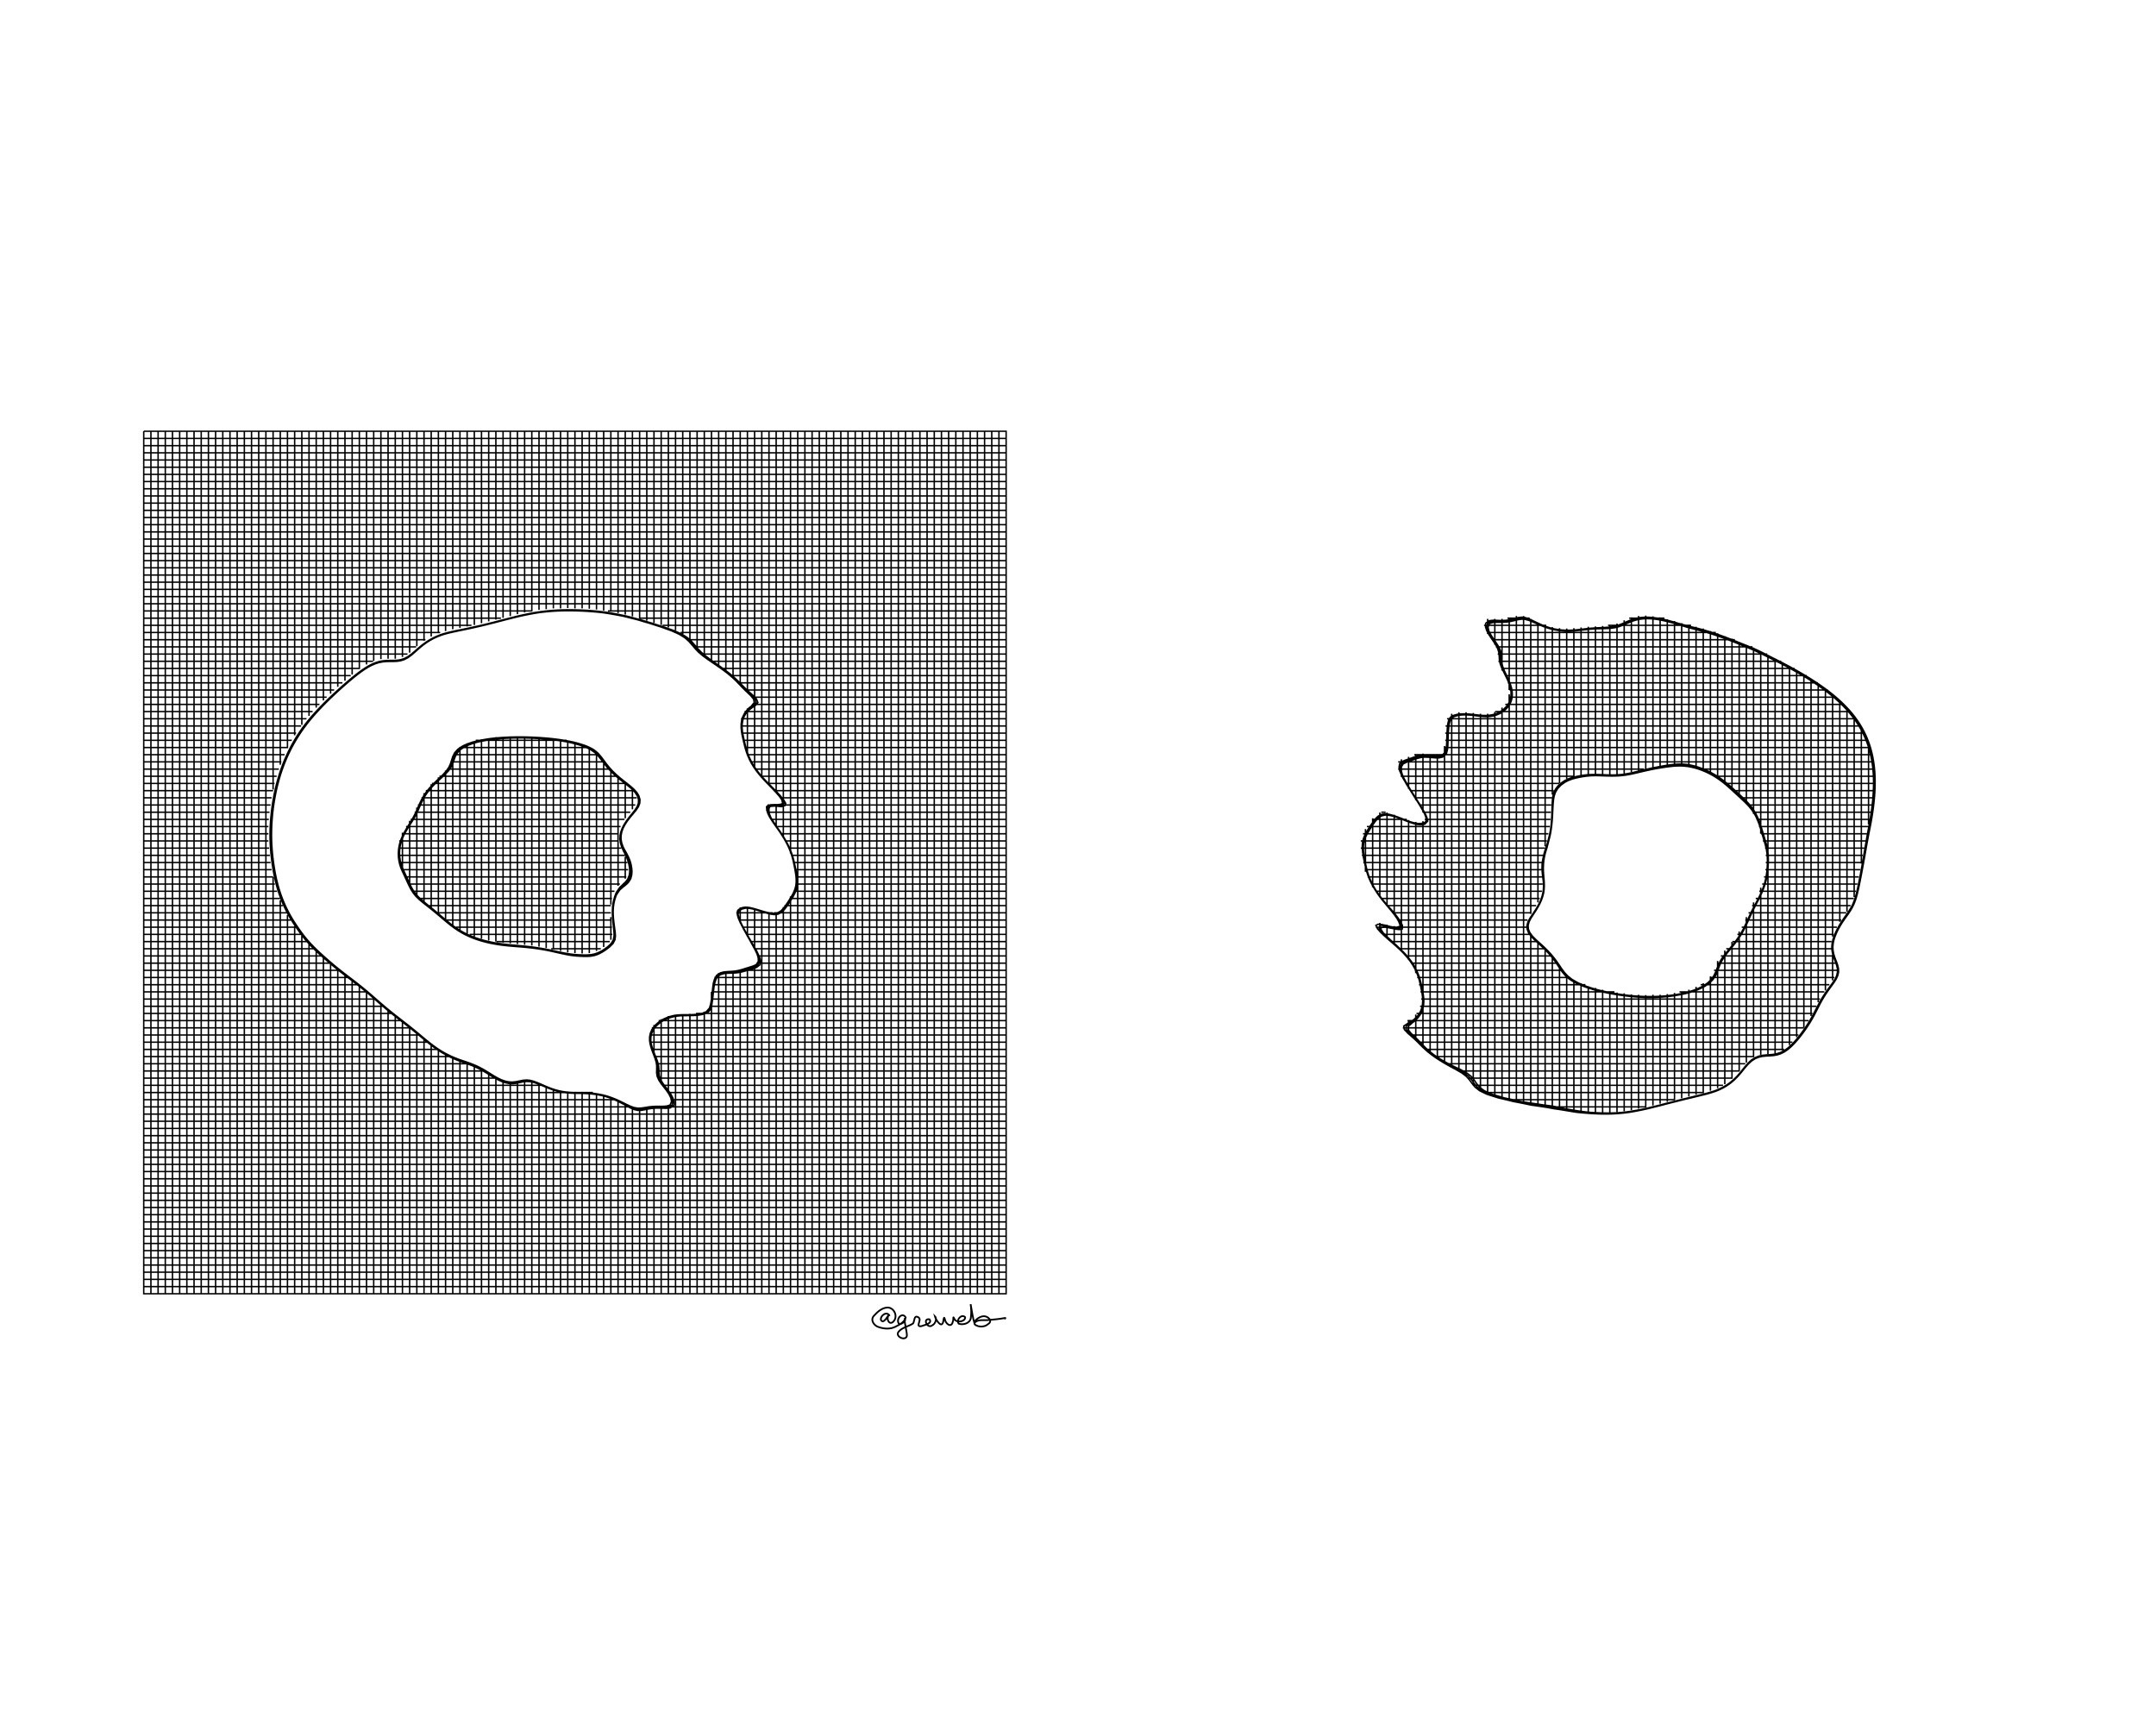 <svg height="240mm" style="background:white" viewBox="0 0 300 240" width="300mm" xmlns="http://www.w3.org/2000/svg" xmlns:inkscape="http://www.inkscape.org/namespaces/inkscape">
<g transform="translate(20,60)">
<path d="M0,0 L120.05,0 M0,1 L120.05,1 M0,2 L120.05,2 M0,3 L120.05,3 M0,4 L120.05,4 M0,5 L120.05,5 M0,6 L120.05,6 M0,7 L120.05,7 M0,8 L120.05,8 M0,9 L120.05,9 M0,10 L120.05,10 M0,11 L120.05,11 M0,12 L120.05,12 M0,13 L120.05,13 M0,14 L120.05,14 M0,15 L120.05,15 M0,16 L120.05,16 M0,17 L120.05,17 M0,18 L120.05,18 M0,19 L120.05,19 M0,20 L120.05,20 M0,21 L120.05,21 M0,22 L120.05,22 M0,23 L120.05,23 M0,24 L120.05,24 M0,25 L54.05,25 M64.6,25 L120.05,25 M0,26 L49.7,26 M69,26 L120.05,26 M0,27 L45.6,27 M72.2,27 L120.05,27 M0,28 L41.25,28 M74.7,28 L120.05,28 M0,29 L39.2,29 M76,29 L120.05,29 M0,30 L37.9,30 M76.9,30 L120.05,30 M0,31 L36.7,31 M77.95,31 L120.05,31 M0,32 L31.9,32 M79.3,32 L120.05,32 M0,33 L30.1,33 M80.7,33 L120.05,33 M0,34 L28.8,34 M81.95,34 L120.05,34 M0,35 L27.65,35 M82.95,35 L120.05,35 M0,36 L26.5,36 M84,36 L120.05,36 M0,37 L25.45,37 M85.05,37 L120.05,37 M0,38 L24.45,38 M84.8,38 L120.05,38 M0,39 L23.5,39 M83.6,39 L120.05,39 M0,40 L22.65,40 M83.1,40 L120.05,40 M0,41 L21.9,41 M83.05,41 L120.05,41 M0,42 L21.2,42 M83.15,42 L120.05,42 M0,43 L20.6,43 M46.2,43 L58.85,43 M83.4,43 L120.05,43 M0,44 L20.05,44 M43.9,44 L61.85,44 M83.65,44 L120.05,44 M0,45 L19.6,45 M43.15,45 L63.1,45 M84,45 L120.05,45 M0,46 L19.15,46 M42.75,46 L63.85,46 M84.5,46 L120.05,46 M0,47 L18.8,47 M42.2,47 L64.7,47 M85.15,47 L120.05,47 M0,48 L18.5,48 M41.15,48 L65.8,48 M86,48 L120.05,48 M0,49 L18.2,49 M40.1,49 L67.05,49 M86.95,49 L120.05,49 M0,50 L18,50 M39.25,50 L68.15,50 M87.95,50 L120.05,50 M0,51 L17.8,51 M38.65,51 L68.6,51 M88.8,51 L120.05,51 M0,52 L17.65,52 M38.15,52 L68.4,52 M86.8,52 L120.05,52 M0,53 L17.5,53 M37.7,53 L67.7,53 M86.8,53 L120.05,53 M0,54 L17.4,54 M37.15,54 L66.9,54 M87.35,54 L120.05,54 M0,55 L17.35,55 M36.5,55 L66.35,55 M88,55 L120.05,55 M0,56 L17.35,56 M35.95,56 L66.05,56 M88.7,56 L120.05,56 M0,57 L17.35,57 M35.55,57 L66.1,57 M89.3,57 L120.05,57 M0,58 L17.45,58 M35.4,58 L66.45,58 M89.75,58 L120.05,58 M0,59 L17.55,59 M35.4,59 L66.95,59 M90.1,59 L120.05,59 M0,60 L17.65,60 M35.6,60 L67.3,60 M90.35,60 L120.05,60 M0,61 L17.8,61 M36,61 L67.4,61 M90.55,61 L120.05,61 M0,62 L18,62 M36.45,62 L67.15,62 M90.7,62 L120.05,62 M0,63 L18.25,63 M36.9,63 L66.25,63 M90.7,63 L120.05,63 M0,64 L18.55,64 M37.55,64 L65.5,64 M90.4,64 L120.05,64 M0,65 L18.95,65 M38.5,65 L65.15,65 M89.85,65 L120.05,65 M0,66 L19.35,66 M39.75,66 L65,66 M89.15,66 L120.05,66 M0,67 L19.9,67 M40.95,67 L65,67 M82.45,67 L87.5,67 M87.7,67 L120.05,67 M0,68 L20.45,68 M42.1,68 L65.05,68 M82.8,68 L120.05,68 M0,69 L21.15,69 M43.45,69 L65.15,69 M83.3,69 L120.05,69 M0,70 L21.9,70 M45.35,70 L65.2,70 M83.9,70 L120.05,70 M0,71 L22.7,71 M49.1,71 L64.85,71 M84.45,71 L120.05,71 M0,72 L23.7,72 M56.7,72 L63.6,72 M85.05,72 L120.05,72 M0,73 L24.8,73 M85.5,73 L120.05,73 M0,74 L25.95,74 M85.5,74 L120.05,74 M0,75 L27.2,75 M82.9,75 L120.05,75 M0,76 L28.5,76 M79.4,76 L120.05,76 M0,77 L29.8,77 M79.15,77 L120.05,77 M0,78 L31.05,78 M79,78 L120.05,78 M0,79 L32.2,79 M78.9,79 L120.05,79 M0,80 L33.35,80 M78.7,80 L120.05,80 M0,81 L34.55,81 M76.85,81 L120.05,81 M0,82 L35.85,82 M71.65,82 L120.05,82 M0,83 L37.1,83 M70.7,83 L120.05,83 M0,84 L38.35,84 M70.35,84 L120.05,84 M0,85 L39.55,85 M70.4,85 L120.05,85 M0,86 L40.95,86 M70.7,86 L120.05,86 M0,87 L42.8,87 M71.1,87 L120.05,87 M0,88 L45.45,88 M71.4,88 L120.05,88 M0,89 L47.4,89 M71.45,89 L120.05,89 M0,90 L49.1,90 M71.7,90 L120.05,90 M0,91 L55.7,91 M72.4,91 L120.05,91 M0,92 L62.5,92 M73.15,92 L120.05,92 M0,93 L65.8,93 M73.55,93 L120.05,93 M0,94 L67.7,94 M70.25,94 L120.05,94 M0,95 L120.05,95 M0,96 L120.05,96 M0,97 L120.05,97 M0,98 L120.05,98 M0,99 L120.05,99 M0,100 L120.05,100 M0,101 L120.05,101 M0,102 L120.05,102 M0,103 L120.05,103 M0,104 L120.05,104 M0,105 L120.05,105 M0,106 L120.05,106 M0,107 L120.05,107 M0,108 L120.05,108 M0,109 L120.05,109 M0,110 L120.05,110 M0,111 L120.05,111 M0,112 L120.05,112 M0,113 L120.05,113 M0,114 L120.05,114 M0,115 L120.05,115 M0,116 L120.05,116 M0,117 L120.05,117 M0,118 L120.05,118 M0,119 L120.05,119 M0,120 L120.05,120 M0,0 L0,120.05 M1,0 L1,120.05 M2,0 L2,120.05 M3,0 L3,120.05 M4,0 L4,120.05 M5,0 L5,120.05 M6,0 L6,120.05 M7,0 L7,120.05 M8,0 L8,120.05 M9,0 L9,120.05 M10,0 L10,120.05 M11,0 L11,120.05 M12,0 L12,120.05 M13,0 L13,120.05 M14,0 L14,120.05 M15,0 L15,120.05 M16,0 L16,120.05 M17,0 L17,120.05 M18,0 L18,49.85 M18,62.05 L18,120.05 M19,0 L19,46.4 M19,65.25 L19,120.05 M20,0 L20,44.1 M20,67.3 L20,120.05 M21,0 L21,42.3 M21,68.85 L21,120.05 M22,0 L22,40.85 M22,70.2 L22,120.05 M23,0 L23,39.6 M23,71.35 L23,120.05 M24,0 L24,38.45 M24,72.35 L24,120.05 M25,0 L25,37.45 M25,73.25 L25,120.05 M26,0 L26,36.5 M26,74.1 L26,120.05 M27,0 L27,35.55 M27,74.9 L27,120.05 M28,0 L28,34.7 M28,75.65 L28,120.05 M29,0 L29,33.85 M29,76.4 L29,120.05 M30,0 L30,33.1 M30,77.2 L30,120.05 M31,0 L31,32.45 M31,78 L31,120.05 M32,0 L32,31.95 M32,78.9 L32,120.05 M33,0 L33,31.7 M33,79.75 L33,120.05 M34,0 L34,31.65 M34,80.6 L34,120.05 M35,0 L35,31.65 M35,81.4 L35,120.05 M36,0 L36,31.4 M36,55.85 L36,61.05 M36,82.15 L36,120.05 M37,0 L37,30.8 M37,54.2 L37,63.25 M37,82.95 L37,120.05 M38,0 L38,29.9 M38,52.35 L38,64.6 M38,83.75 L38,120.05 M39,0 L39,29.15 M39,50.35 L39,65.45 M39,84.6 L39,120.05 M40,0 L40,28.55 M40,49.1 L40,66.25 M40,85.4 L40,120.05 M41,0 L41,28.1 M41,48.15 L41,67.1 M41,86.1 L41,120.05 M42,0 L42,27.8 M42,47.2 L42,67.95 M42,86.65 L42,120.05 M43,0 L43,27.55 M43,45.3 L43,68.7 M43,87.15 L43,120.05 M44,0 L44,27.35 M44,43.95 L44,69.35 M44,87.5 L44,120.05 M45,0 L45,27.15 M45,43.4 L45,69.9 M45,87.85 L45,120.05 M46,0 L46,26.95 M46,43.1 L46,70.3 M46,88.3 L46,120.05 M47,0 L47,26.7 M47,42.85 L47,70.6 M47,88.8 L47,120.05 M48,0 L48,26.45 M48,42.7 L48,70.85 M48,89.4 L48,120.05 M49,0 L49,26.2 M49,42.55 L49,71 M49,90 L49,120.05 M50,0 L50,25.95 M50,42.5 L50,71.15 M50,90.4 L50,120.05 M51,0 L51,25.7 M51,42.45 L51,71.25 M51,90.55 L51,120.05 M52,0 L52,25.45 M52,42.45 L52,71.35 M52,90.4 L52,120.05 M53,0 L53,25.2 M53,42.45 L53,71.45 M53,90.25 L53,120.05 M54,0 L54,25.05 M54,42.5 L54,71.55 M54,90.35 L54,120.05 M55,0 L55,24.85 M55,42.55 L55,71.7 M55,90.75 L55,120.05 M56,0 L56,24.75 M56,42.65 L56,71.9 M56,91.15 L56,120.05 M57,0 L57,24.65 M57,42.75 L57,72.1 M57,91.5 L57,120.05 M58,0 L58,24.65 M58,42.9 L58,72.3 M58,91.75 L58,120.05 M59,0 L59,24.6 M59,43.05 L59,72.5 M59,91.85 L59,120.05 M60,0 L60,24.65 M60,43.3 L60,72.6 M60,91.9 L60,120.05 M61,0 L61,24.65 M61,43.65 L61,72.65 M61,91.9 L61,120.05 M62,0 L62,24.7 M62,44.1 L62,72.6 M62,91.95 L62,120.05 M63,0 L63,24.8 M63,44.95 L63,72.3 M63,92.1 L63,120.05 M64,0 L64,24.95 M64,46.25 L64,71.75 M64,92.35 L64,120.05 M65,0 L65,25.1 M65,47.35 L65,65.85 M65,67.6 L65,70.75 M65,92.7 L65,120.05 M66,0 L66,25.3 M66,48.2 L66,63.25 M66,93.15 L66,120.05 M67,0 L67,25.5 M67,49 L67,53.85 M67,59.2 L67,62.25 M67,93.7 L67,120.05 M68,0 L68,25.75 M68,49.9 L68,52.6 M68,94.15 L68,120.05 M69,0 L69,26.05 M69,94.25 L69,120.05 M70,0 L70,26.35 M70,94.05 L70,120.05 M71,0 L71,26.65 M71,82.6 L71,86.8 M71,93.95 L71,120.05 M72,0 L72,26.95 M72,81.8 L72,90.5 M72,93.95 L72,120.05 M73,0 L73,27.3 M73,81.35 L73,91.85 M73,93.95 L73,120.05 M74,0 L74,27.7 M74,81.15 L74,120.05 M75,0 L75,28.2 M75,81.1 L75,120.05 M76,0 L76,29.05 M76,81.05 L76,120.05 M77,0 L77,30.2 M77,81 L77,120.05 M78,0 L78,31.1 M78,80.75 L78,120.05 M79,0 L79,31.8 M79,78 L79,120.05 M80,0 L80,32.55 M80,75.35 L80,120.05 M81,0 L81,33.25 M81,75.2 L81,120.05 M82,0 L82,34.1 M82,75.15 L82,120.05 M83,0 L83,35.1 M83,66.25 L83,68.45 M83,75 L83,120.05 M84,0 L84,36.05 M84,38.55 L84,45.1 M84,66.15 L84,70.3 M84,74.7 L84,120.05 M85,0 L85,37 M85,37.85 L85,46.85 M85,66.4 L85,72 M85,74.4 L85,120.05 M86,0 L86,48.05 M86,66.7 L86,120.05 M87,0 L87,49.1 M87,51.95 L87,53.5 M87,66.95 L87,120.05 M88,0 L88,50.1 M88,51.95 L88,55.05 M88,66.95 L88,120.05 M89,0 L89,51.35 M89,51.95 L89,56.55 M89,66.2 L89,120.05 M90,0 L90,58.75 M90,64.7 L90,120.05 M91,0 L91,120.05 M92,0 L92,120.05 M93,0 L93,120.05 M94,0 L94,120.05 M95,0 L95,120.05 M96,0 L96,120.05 M97,0 L97,120.05 M98,0 L98,120.05 M99,0 L99,120.05 M100,0 L100,120.05 M101,0 L101,120.05 M102,0 L102,120.05 M103,0 L103,120.05 M104,0 L104,120.05 M105,0 L105,120.05 M106,0 L106,120.05 M107,0 L107,120.05 M108,0 L108,120.05 M109,0 L109,120.05 M110,0 L110,120.05 M111,0 L111,120.05 M112,0 L112,120.05 M113,0 L113,120.05 M114,0 L114,120.05 M115,0 L115,120.05 M116,0 L116,120.05 M117,0 L117,120.05 M118,0 L118,120.05 M119,0 L119,120.05 M120,0 L120,120.05 M0,0 L120,0 L120,120 L0,120 L0,0 M0,0 L120,0 L120,120 L0,120 L0,0 M0,0 L120,0 L120,120 L0,120 L0,0 M63.262,72.75 L63.75,72.496 L64.144,72.25 L64.25,72.179 L64.75,71.805 L64.819,71.75 L65.25,71.319 L65.313,71.25 L65.567,70.75 L65.634,70.25 L65.603,69.75 L65.54,69.25 L65.473,68.75 L65.409,68.25 L65.357,67.75 L65.325,67.25 L65.319,66.75 L65.346,66.25 L65.411,65.75 L65.521,65.25 L65.678,64.75 L65.75,64.561 L65.938,64.25 L66.25,63.804 L66.315,63.75 L66.75,63.365 L66.918,63.25 L67.25,62.962 L67.453,62.75 L67.75,62.281 L67.765,62.25 L67.897,61.75 L67.935,61.25 L67.897,60.75 L67.805,60.25 L67.75,60.048 L67.66,59.75 L67.456,59.25 L67.25,58.846 L67.202,58.75 L66.92,58.25 L66.75,57.933 L66.67,57.75 L66.499,57.25 L66.413,56.75 L66.42,56.25 L66.515,55.75 L66.692,55.25 L66.75,55.132 L66.954,54.75 L67.25,54.29 L67.278,54.25 L67.659,53.75 L67.75,53.634 L68.079,53.25 L68.25,53.033 L68.493,52.75 L68.75,52.361 L68.828,52.25 L69.022,51.75 L69.048,51.25 L68.908,50.75 L68.75,50.478 L68.604,50.25 L68.25,49.855 L68.146,49.75 L67.75,49.401 L67.566,49.25 L67.25,48.997 L66.93,48.75 L66.75,48.605 L66.305,48.25 L66.25,48.203 L65.75,47.769 L65.728,47.75 L65.25,47.287 L65.212,47.25 L64.759,46.75 L64.75,46.739 L64.357,46.25 L64.25,46.103 L63.986,45.75 L63.75,45.426 L63.611,45.25 L63.25,44.835 L63.165,44.75 L62.75,44.407 L62.524,44.25 L62.25,44.098 L61.75,43.861 L61.483,43.75 L61.25,43.67 L60.75,43.511 L60.25,43.366 L59.807,43.25 L59.75,43.237 L59.25,43.134 L58.75,43.042 L58.25,42.959 L57.75,42.885 L57.25,42.819 L56.75,42.76 L56.658,42.75 L56.25,42.711 L55.75,42.669 L55.25,42.632 L54.75,42.601 L54.25,42.576 L53.75,42.556 L53.25,42.542 L52.75,42.534 L52.25,42.531 L51.75,42.534 L51.25,42.544 L50.75,42.561 L50.25,42.584 L49.75,42.615 L49.25,42.654 L48.75,42.701 L48.307,42.75 L48.25,42.757 L47.75,42.83 L47.25,42.915 L46.75,43.013 L46.25,43.124 L45.754,43.25 L45.75,43.251 L45.25,43.423 L44.75,43.621 L44.46,43.75 L44.25,43.874 L43.75,44.21 L43.698,44.25 L43.254,44.75 L43.25,44.757 L43.004,45.25 L42.842,45.75 L42.75,46.032 L42.684,46.25 L42.458,46.75 L42.25,47.047 L42.116,47.25 L41.75,47.649 L41.663,47.75 L41.25,48.143 L41.145,48.25 L40.75,48.616 L40.615,48.75 L40.25,49.109 L40.115,49.25 L39.75,49.652 L39.665,49.75 L39.274,50.25 L39.25,50.285 L38.941,50.75 L38.75,51.086 L38.658,51.25 L38.415,51.75 L38.25,52.126 L38.196,52.25 L37.981,52.75 L37.75,53.244 L37.747,53.25 L37.486,53.75 L37.25,54.148 L37.193,54.25 L36.884,54.75 L36.75,54.958 L36.575,55.25 L36.285,55.75 L36.25,55.816 L36.031,56.25 L35.815,56.75 L35.75,56.939 L35.646,57.25 L35.527,57.75 L35.453,58.25 L35.425,58.75 L35.443,59.25 L35.507,59.75 L35.618,60.25 L35.75,60.661 L35.782,60.75 L35.998,61.25 L36.231,61.75 L36.25,61.789 L36.462,62.25 L36.691,62.75 L36.75,62.877 L36.927,63.25 L37.188,63.75 L37.25,63.854 L37.509,64.25 L37.75,64.554 L37.92,64.75 L38.25,65.07 L38.445,65.25 L38.75,65.499 L39.055,65.75 L39.25,65.898 L39.693,66.25 L39.75,66.293 L40.25,66.694 L40.316,66.75 L40.75,67.108 L40.918,67.25 L41.25,67.53 L41.509,67.75 L41.75,67.955 L42.103,68.25 L42.25,68.373 L42.723,68.75 L42.75,68.772 L43.25,69.143 L43.409,69.25 L43.75,69.479 L44.201,69.75 L44.25,69.779 L44.75,70.049 L45.173,70.25 L45.25,70.286 L45.75,70.497 L46.25,70.683 L46.454,70.75 L46.75,70.847 L47.25,70.993 L47.75,71.12 L48.25,71.233 L48.339,71.25 L48.75,71.33 L49.25,71.414 L49.75,71.487 L50.25,71.548 L50.75,71.6 L51.25,71.646 L51.75,71.686 L52.25,71.725 L52.563,71.75 L52.75,71.765 L53.25,71.811 L53.75,71.864 L54.25,71.924 L54.75,71.992 L55.25,72.069 L55.75,72.155 L56.25,72.248 L56.258,72.25 L56.75,72.356 L57.25,72.468 L57.75,72.582 L58.25,72.693 L58.532,72.75 L58.75,72.798 L59.25,72.889 L59.75,72.96 L60.25,73.009 L60.75,73.041 L61.25,73.062 L61.75,73.063 L62.25,73.027 L62.75,72.93 L63.25,72.756 L63.262,72.75 L63.262,72.75 M72.75,93.89 L72.25,93.921 L71.75,93.92 L71.25,93.923 L70.75,93.948 L70.25,94.005 L69.75,94.088 L69.25,94.164 L68.75,94.18 L68.25,94.096 L67.75,93.921 L67.384,93.75 L67.25,93.693 L66.75,93.442 L66.36,93.25 L66.25,93.199 L65.75,92.967 L65.25,92.767 L65.205,92.75 L64.75,92.585 L64.25,92.435 L63.75,92.314 L63.42,92.25 L63.25,92.217 L62.75,92.14 L62.25,92.085 L61.75,92.049 L61.25,92.027 L60.75,92.016 L60.25,92.009 L59.75,91.999 L59.25,91.976 L58.75,91.93 L58.25,91.858 L57.75,91.754 L57.736,91.75 L57.25,91.619 L56.75,91.456 L56.25,91.261 L56.222,91.25 L55.75,91.052 L55.25,90.829 L55.059,90.75 L54.75,90.617 L54.25,90.434 L53.75,90.304 L53.25,90.258 L52.75,90.303 L52.25,90.406 L51.75,90.506 L51.25,90.551 L50.75,90.518 L50.25,90.408 L49.815,90.25 L49.75,90.226 L49.25,89.986 L48.837,89.75 L48.75,89.7 L48.25,89.39 L48.027,89.25 L47.75,89.078 L47.25,88.777 L47.201,88.75 L46.75,88.511 L46.25,88.267 L46.211,88.25 L45.75,88.061 L45.25,87.872 L44.909,87.75 L44.75,87.697 L44.25,87.531 L43.75,87.354 L43.491,87.25 L43.25,87.159 L42.75,86.941 L42.362,86.75 L42.25,86.697 L41.75,86.427 L41.455,86.25 L41.25,86.128 L40.75,85.8 L40.68,85.75 L40.25,85.439 L40.002,85.25 L39.75,85.053 L39.372,84.75 L39.25,84.649 L38.767,84.25 L38.75,84.235 L38.25,83.816 L38.17,83.75 L37.75,83.4 L37.563,83.25 L37.25,82.995 L36.941,82.75 L36.75,82.598 L36.302,82.25 L36.25,82.209 L35.75,81.821 L35.659,81.75 L35.25,81.431 L35.019,81.25 L34.75,81.037 L34.391,80.75 L34.25,80.636 L33.781,80.25 L33.75,80.224 L33.25,79.801 L33.191,79.75 L32.75,79.368 L32.614,79.25 L32.25,78.931 L32.042,78.75 L31.75,78.495 L31.464,78.25 L31.25,78.065 L30.874,77.75 L30.75,77.645 L30.266,77.25 L30.25,77.237 L29.75,76.84 L29.632,76.75 L29.25,76.453 L28.982,76.25 L28.75,76.071 L28.328,75.75 L28.25,75.689 L27.75,75.304 L27.68,75.25 L27.25,74.91 L27.05,74.75 L26.75,74.504 L26.442,74.25 L26.25,74.086 L25.854,73.75 L25.75,73.658 L25.282,73.25 L25.25,73.221 L24.75,72.772 L24.725,72.75 L24.25,72.308 L24.188,72.25 L23.75,71.823 L23.676,71.75 L23.25,71.307 L23.196,71.25 L22.751,70.75 L22.75,70.749 L22.342,70.25 L22.25,70.131 L21.963,69.75 L21.75,69.453 L21.606,69.25 L21.263,68.75 L21.25,68.73 L20.934,68.25 L20.75,67.955 L20.625,67.75 L20.337,67.25 L20.25,67.089 L20.07,66.75 L19.822,66.25 L19.75,66.094 L19.594,65.75 L19.384,65.25 L19.25,64.906 L19.19,64.75 L19.015,64.25 L18.854,63.75 L18.75,63.396 L18.708,63.25 L18.577,62.75 L18.459,62.25 L18.352,61.75 L18.256,61.25 L18.25,61.213 L18.172,60.75 L18.095,60.25 L18.027,59.75 L17.965,59.25 L17.912,58.75 L17.868,58.25 L17.832,57.75 L17.805,57.25 L17.789,56.75 L17.782,56.25 L17.786,55.75 L17.798,55.25 L17.818,54.75 L17.847,54.25 L17.885,53.75 L17.931,53.25 L17.986,52.75 L18.05,52.25 L18.122,51.75 L18.204,51.25 L18.25,51.003 L18.295,50.75 L18.393,50.25 L18.501,49.75 L18.621,49.25 L18.75,48.762 L18.753,48.75 L18.89,48.25 L19.041,47.75 L19.207,47.25 L19.25,47.132 L19.382,46.75 L19.571,46.25 L19.75,45.818 L19.777,45.75 L19.992,45.25 L20.228,44.75 L20.25,44.705 L20.473,44.25 L20.739,43.75 L20.75,43.731 L21.017,43.25 L21.25,42.859 L21.315,42.75 L21.629,42.25 L21.75,42.068 L21.962,41.75 L22.25,41.343 L22.316,41.25 L22.691,40.75 L22.75,40.675 L23.087,40.25 L23.25,40.056 L23.505,39.75 L23.75,39.472 L23.944,39.25 L24.25,38.917 L24.402,38.75 L24.75,38.385 L24.878,38.25 L25.25,37.873 L25.371,37.75 L25.75,37.378 L25.88,37.25 L26.25,36.898 L26.405,36.75 L26.75,36.43 L26.943,36.25 L27.25,35.972 L27.495,35.75 L27.75,35.524 L28.059,35.25 L28.25,35.085 L28.638,34.75 L28.75,34.656 L29.237,34.25 L29.25,34.239 L29.75,33.843 L29.871,33.75 L30.25,33.469 L30.561,33.25 L30.75,33.122 L31.25,32.813 L31.366,32.75 L31.75,32.55 L32.25,32.338 L32.531,32.25 L32.75,32.183 L33.25,32.086 L33.75,32.04 L34.25,32.028 L34.75,32.027 L35.25,32.005 L35.75,31.93 L36.25,31.772 L36.292,31.75 L36.75,31.511 L37.109,31.25 L37.25,31.15 L37.711,30.75 L37.75,30.717 L38.25,30.269 L38.272,30.25 L38.75,29.852 L38.881,29.75 L39.25,29.48 L39.595,29.25 L39.75,29.153 L40.25,28.874 L40.502,28.75 L40.75,28.635 L41.25,28.435 L41.75,28.262 L41.792,28.25 L42.25,28.124 L42.75,28.003 L43.25,27.893 L43.75,27.785 L43.913,27.75 L44.25,27.682 L44.75,27.579 L45.25,27.474 L45.75,27.366 L46.25,27.252 L46.258,27.25 L46.75,27.139 L47.25,27.022 L47.75,26.9 L48.25,26.773 L48.339,26.75 L48.75,26.647 L49.25,26.52 L49.75,26.39 L50.25,26.257 L50.277,26.25 L50.75,26.131 L51.25,26.006 L51.75,25.882 L52.25,25.76 L52.295,25.75 L52.75,25.65 L53.25,25.547 L53.75,25.449 L54.25,25.358 L54.75,25.274 L54.908,25.25 L55.25,25.203 L55.75,25.144 L56.25,25.094 L56.75,25.053 L57.25,25.02 L57.75,24.996 L58.25,24.98 L58.75,24.971 L59.25,24.97 L59.75,24.975 L60.25,24.986 L60.75,25.003 L61.25,25.025 L61.75,25.053 L62.25,25.087 L62.75,25.129 L63.25,25.176 L63.75,25.23 L63.916,25.25 L64.25,25.298 L64.75,25.376 L65.25,25.46 L65.75,25.549 L66.25,25.643 L66.75,25.741 L66.79,25.75 L67.25,25.864 L67.75,25.989 L68.25,26.114 L68.75,26.241 L68.785,26.25 L69.25,26.392 L69.75,26.54 L70.25,26.684 L70.477,26.75 L70.75,26.842 L71.25,27.006 L71.75,27.164 L72.025,27.25 L72.25,27.334 L72.75,27.516 L73.25,27.693 L73.409,27.75 L73.75,27.903 L74.25,28.127 L74.518,28.25 L74.75,28.392 L75.25,28.708 L75.314,28.75 L75.75,29.137 L75.874,29.25 L76.25,29.677 L76.314,29.75 L76.734,30.25 L76.75,30.267 L77.212,30.75 L77.25,30.782 L77.75,31.206 L77.801,31.25 L78.25,31.575 L78.482,31.75 L78.75,31.927 L79.215,32.25 L79.25,32.272 L79.75,32.611 L79.946,32.75 L80.25,32.959 L80.654,33.25 L80.75,33.321 L81.25,33.703 L81.31,33.75 L81.75,34.122 L81.9,34.25 L82.25,34.583 L82.427,34.75 L82.75,35.088 L82.912,35.25 L83.25,35.613 L83.389,35.75 L83.75,36.112 L83.901,36.25 L84.25,36.59 L84.43,36.75 L84.75,37.139 L84.853,37.25 L84.958,37.75 L84.75,37.978 L84.54,38.25 L84.25,38.465 L83.988,38.75 L83.75,39.012 L83.592,39.25 L83.341,39.75 L83.25,40.042 L83.194,40.25 L83.13,40.75 L83.128,41.25 L83.175,41.75 L83.25,42.196 L83.259,42.25 L83.367,42.75 L83.484,43.25 L83.605,43.75 L83.741,44.25 L83.75,44.279 L83.904,44.75 L84.095,45.25 L84.25,45.593 L84.322,45.75 L84.588,46.25 L84.75,46.516 L84.896,46.75 L85.244,47.25 L85.25,47.257 L85.638,47.75 L85.75,47.884 L86.07,48.25 L86.25,48.45 L86.534,48.75 L86.75,48.981 L87.018,49.25 L87.25,49.497 L87.506,49.75 L87.75,50.02 L87.978,50.25 L88.25,50.577 L88.412,50.75 L88.75,51.217 L88.778,51.25 L88.907,51.75 L88.75,51.873 L88.25,51.953 L87.75,51.95 L87.25,51.966 L86.75,52.143 L86.663,52.25 L86.699,52.75 L86.75,52.89 L86.875,53.25 L87.13,53.75 L87.25,53.925 L87.454,54.25 L87.75,54.68 L87.795,54.75 L88.153,55.25 L88.25,55.386 L88.504,55.75 L88.75,56.127 L88.831,56.25 L89.137,56.75 L89.25,56.954 L89.419,57.25 L89.668,57.75 L89.75,57.942 L89.889,58.25 L90.076,58.75 L90.233,59.25 L90.25,59.315 L90.362,59.75 L90.471,60.25 L90.571,60.75 L90.662,61.25 L90.738,61.75 L90.75,61.878 L90.784,62.25 L90.788,62.75 L90.75,63.119 L90.733,63.25 L90.595,63.75 L90.382,64.25 L90.25,64.501 L90.109,64.75 L89.801,65.25 L89.75,65.328 L89.467,65.75 L89.25,66.058 L89.104,66.25 L88.75,66.651 L88.633,66.75 L88.25,66.975 L87.75,67.078 L87.25,67.043 L86.75,66.944 L86.25,66.814 L86.041,66.75 L85.75,66.661 L85.25,66.508 L84.75,66.369 L84.25,66.254 L84.199,66.25 L83.75,66.212 L83.455,66.25 L83.25,66.291 L82.75,66.559 L82.613,66.75 L82.597,67.25 L82.736,67.75 L82.75,67.78 L82.955,68.25 L83.197,68.75 L83.25,68.85 L83.459,69.25 L83.738,69.75 L83.75,69.772 L84.01,70.25 L84.25,70.664 L84.3,70.75 L84.573,71.25 L84.75,71.569 L84.853,71.75 L85.116,72.25 L85.25,72.537 L85.349,72.75 L85.5,73.25 L85.519,73.75 L85.25,74.182 L85.144,74.25 L84.75,74.418 L84.25,74.577 L83.75,74.73 L83.689,74.75 L83.25,74.888 L82.75,75.023 L82.25,75.109 L81.75,75.152 L81.25,75.179 L80.75,75.225 L80.64,75.25 L80.25,75.353 L79.75,75.672 L79.683,75.75 L79.414,76.25 L79.27,76.75 L79.25,76.862 L79.194,77.25 L79.14,77.75 L79.087,78.25 L79.027,78.75 L78.961,79.25 L78.875,79.75 L78.75,80.167 L78.717,80.25 L78.286,80.75 L78.25,80.772 L77.75,80.973 L77.25,81.084 L76.75,81.143 L76.25,81.169 L75.75,81.177 L75.25,81.178 L74.75,81.187 L74.25,81.219 L74.016,81.25 L73.75,81.291 L73.25,81.416 L72.75,81.592 L72.397,81.75 L72.25,81.824 L71.75,82.14 L71.603,82.25 L71.25,82.56 L71.066,82.75 L70.75,83.181 L70.707,83.25 L70.496,83.75 L70.393,84.25 L70.387,84.75 L70.461,85.25 L70.594,85.75 L70.75,86.204 L70.767,86.25 L70.958,86.75 L71.146,87.25 L71.25,87.602 L71.299,87.75 L71.378,88.25 L71.378,88.75 L71.363,89.25 L71.445,89.75 L71.659,90.25 L71.75,90.389 L71.982,90.75 L72.25,91.093 L72.37,91.25 L72.75,91.73 L72.765,91.75 L73.096,92.25 L73.25,92.56 L73.345,92.75 L73.442,93.25 L73.25,93.724 L73.22,93.75 L72.75,93.89 L72.75,93.89 M62.968,72.75 L63.25,72.648 L63.75,72.392 L63.976,72.25 L64.25,72.067 L64.677,71.75 L64.75,71.685 L65.185,71.25 L65.25,71.147 L65.456,70.75 L65.539,70.25 L65.52,69.75 L65.466,69.25 L65.407,68.75 L65.349,68.25 L65.301,67.75 L65.271,67.25 L65.264,66.75 L65.289,66.25 L65.35,65.75 L65.456,65.25 L65.607,64.75 L65.75,64.373 L65.824,64.25 L66.166,63.75 L66.25,63.629 L66.682,63.25 L66.75,63.181 L67.244,62.75 L67.25,62.743 L67.572,62.25 L67.749,61.75 L67.75,61.738 L67.792,61.25 L67.761,60.75 L67.75,60.69 L67.661,60.25 L67.516,59.75 L67.321,59.25 L67.25,59.112 L67.071,58.75 L66.8,58.25 L66.75,58.156 L66.574,57.75 L66.413,57.25 L66.337,56.75 L66.351,56.25 L66.452,55.75 L66.63,55.25 L66.75,55.008 L66.888,54.75 L67.209,54.25 L67.25,54.19 L67.585,53.75 L67.75,53.538 L67.997,53.25 L68.25,52.93 L68.405,52.75 L68.734,52.25 L68.75,52.207 L68.926,51.75 L68.949,51.25 L68.802,50.75 L68.75,50.66 L68.487,50.25 L68.25,49.985 L68.017,49.75 L67.75,49.515 L67.427,49.25 L67.25,49.108 L66.787,48.75 L66.75,48.72 L66.25,48.321 L66.162,48.25 L65.75,47.893 L65.587,47.75 L65.25,47.424 L65.073,47.25 L64.75,46.894 L64.62,46.75 L64.25,46.288 L64.219,46.25 L63.845,45.75 L63.75,45.619 L63.458,45.25 L63.25,45.011 L62.99,44.75 L62.75,44.552 L62.315,44.25 L62.25,44.214 L61.75,43.972 L61.25,43.764 L61.214,43.75 L60.75,43.601 L60.25,43.455 L59.75,43.323 L59.439,43.25 L59.25,43.211 L58.75,43.118 L58.25,43.035 L57.75,42.96 L57.25,42.894 L56.75,42.834 L56.25,42.782 L55.906,42.75 L55.75,42.737 L55.25,42.7 L54.75,42.669 L54.25,42.644 L53.75,42.624 L53.25,42.61 L52.75,42.602 L52.25,42.599 L51.75,42.603 L51.25,42.613 L50.75,42.63 L50.25,42.654 L49.75,42.686 L49.25,42.725 L48.983,42.75 L48.75,42.775 L48.25,42.838 L47.75,42.912 L47.25,42.998 L46.75,43.097 L46.25,43.211 L46.095,43.25 L45.75,43.356 L45.25,43.531 L44.75,43.732 L44.71,43.75 L44.25,44.02 L43.911,44.25 L43.75,44.409 L43.445,44.75 L43.25,45.101 L43.176,45.25 L43.007,45.75 L42.842,46.25 L42.75,46.44 L42.609,46.75 L42.259,47.25 L42.25,47.26 L41.799,47.75 L41.75,47.794 L41.271,48.25 L41.25,48.268 L40.75,48.732 L40.732,48.75 L40.25,49.223 L40.225,49.25 L39.77,49.75 L39.75,49.775 L39.377,50.25 L39.25,50.435 L39.041,50.75 L38.756,51.25 L38.75,51.263 L38.513,51.75 L38.293,52.25 L38.25,52.349 L38.078,52.75 L37.843,53.25 L37.75,53.422 L37.579,53.75 L37.281,54.25 L37.25,54.297 L36.968,54.75 L36.75,55.089 L36.654,55.25 L36.361,55.75 L36.25,55.959 L36.103,56.25 L35.887,56.75 L35.75,57.15 L35.717,57.25 L35.599,57.75 L35.53,58.25 L35.507,58.75 L35.531,59.25 L35.602,59.75 L35.72,60.25 L35.75,60.344 L35.899,60.75 L36.115,61.25 L36.25,61.539 L36.345,61.75 L36.573,62.25 L36.75,62.641 L36.799,62.75 L37.036,63.25 L37.25,63.657 L37.302,63.75 L37.632,64.25 L37.75,64.399 L38.055,64.75 L38.25,64.939 L38.587,65.25 L38.75,65.383 L39.196,65.75 L39.25,65.791 L39.75,66.19 L39.822,66.25 L40.25,66.595 L40.435,66.75 L40.75,67.01 L41.033,67.25 L41.25,67.433 L41.624,67.75 L41.75,67.857 L42.221,68.25 L42.25,68.275 L42.75,68.675 L42.851,68.75 L43.25,69.046 L43.552,69.25 L43.75,69.383 L44.25,69.685 L44.37,69.75 L44.75,69.955 L45.25,70.194 L45.381,70.25 L45.75,70.406 L46.25,70.592 L46.729,70.75 L46.75,70.757 L47.25,70.903 L47.75,71.03 L48.25,71.143 L48.75,71.241 L48.805,71.25 L49.25,71.325 L49.75,71.398 L50.25,71.46 L50.75,71.514 L51.25,71.561 L51.75,71.605 L52.25,71.646 L52.75,71.689 L53.25,71.735 L53.396,71.75 L53.75,71.789 L54.25,71.851 L54.75,71.922 L55.25,72.001 L55.75,72.088 L56.25,72.182 L56.591,72.25 L56.75,72.284 L57.25,72.396 L57.75,72.507 L58.25,72.616 L58.75,72.715 L58.958,72.75 L59.25,72.802 L59.75,72.871 L60.25,72.917 L60.75,72.947 L61.25,72.965 L61.75,72.963 L62.25,72.924 L62.75,72.826 L62.968,72.75 L62.968,72.75 M69.25,94.323 L68.75,94.334 L68.327,94.25 L68.25,94.236 L67.75,94.041 L67.25,93.799 L67.165,93.75 L66.75,93.534 L66.25,93.283 L66.185,93.25 L65.75,93.042 L65.25,92.834 L65.022,92.75 L64.75,92.651 L64.25,92.496 L63.75,92.372 L63.25,92.274 L63.096,92.25 L62.75,92.196 L62.25,92.14 L61.75,92.102 L61.25,92.08 L60.75,92.068 L60.25,92.061 L59.75,92.051 L59.25,92.027 L58.75,91.982 L58.25,91.91 L57.75,91.807 L57.538,91.75 L57.25,91.673 L56.75,91.511 L56.25,91.32 L56.079,91.25 L55.75,91.112 L55.25,90.896 L54.898,90.75 L54.75,90.686 L54.25,90.513 L53.75,90.395 L53.25,90.36 L52.75,90.413 L52.25,90.519 L51.75,90.618 L51.25,90.66 L50.75,90.626 L50.25,90.515 L49.75,90.335 L49.567,90.25 L49.25,90.098 L48.75,89.816 L48.641,89.75 L48.25,89.51 L47.836,89.25 L47.75,89.196 L47.25,88.9 L46.98,88.75 L46.75,88.628 L46.25,88.387 L45.94,88.25 L45.75,88.172 L45.25,87.984 L44.75,87.805 L44.598,87.75 L44.25,87.634 L43.75,87.455 L43.25,87.254 L43.241,87.25 L42.75,87.033 L42.25,86.786 L42.185,86.75 L41.75,86.514 L41.309,86.25 L41.25,86.215 L40.75,85.884 L40.562,85.75 L40.25,85.524 L39.89,85.25 L39.75,85.141 L39.263,84.75 L39.25,84.739 L38.75,84.322 L38.662,84.25 L38.25,83.903 L38.062,83.75 L37.75,83.49 L37.452,83.25 L37.25,83.085 L36.826,82.75 L36.75,82.689 L36.25,82.298 L36.187,82.25 L35.75,81.909 L35.545,81.75 L35.25,81.52 L34.906,81.25 L34.75,81.127 L34.279,80.75 L34.25,80.726 L33.75,80.313 L33.675,80.25 L33.25,79.89 L33.087,79.75 L32.75,79.458 L32.512,79.25 L32.25,79.021 L31.939,78.75 L31.75,78.585 L31.36,78.25 L31.25,78.156 L30.767,77.75 L30.75,77.736 L30.25,77.329 L30.149,77.25 L29.75,76.934 L29.51,76.75 L29.25,76.548 L28.857,76.25 L28.75,76.167 L28.25,75.788 L28.2,75.75 L27.75,75.405 L27.549,75.25 L27.25,75.013 L26.92,74.75 L26.75,74.61 L26.314,74.25 L26.25,74.196 L25.75,73.772 L25.724,73.75 L25.25,73.338 L25.149,73.25 L24.75,72.892 L24.591,72.75 L24.25,72.433 L24.055,72.25 L23.75,71.953 L23.545,71.75 L23.25,71.444 L23.068,71.25 L22.75,70.893 L22.627,70.75 L22.25,70.286 L22.221,70.25 L21.845,69.75 L21.75,69.617 L21.488,69.25 L21.25,68.902 L21.145,68.75 L20.816,68.25 L20.75,68.144 L20.51,67.75 L20.25,67.299 L20.223,67.25 L19.958,66.75 L19.75,66.331 L19.711,66.25 L19.484,65.75 L19.274,65.25 L19.25,65.189 L19.082,64.75 L18.907,64.25 L18.75,63.762 L18.746,63.75 L18.602,63.25 L18.471,62.75 L18.353,62.25 L18.25,61.767 L18.246,61.75 L18.152,61.25 L18.067,60.75 L17.991,60.25 L17.922,59.75 L17.861,59.25 L17.807,58.75 L17.763,58.25 L17.75,58.073 L17.727,57.75 L17.701,57.25 L17.685,56.75 L17.678,56.25 L17.682,55.75 L17.695,55.25 L17.717,54.75 L17.749,54.25 L17.75,54.232 L17.787,53.75 L17.834,53.25 L17.89,52.75 L17.954,52.25 L18.027,51.75 L18.109,51.25 L18.201,50.75 L18.25,50.51 L18.301,50.25 L18.409,49.75 L18.528,49.25 L18.66,48.75 L18.75,48.436 L18.801,48.25 L18.95,47.75 L19.115,47.25 L19.25,46.874 L19.293,46.75 L19.479,46.25 L19.684,45.75 L19.75,45.599 L19.899,45.25 L20.131,44.75 L20.25,44.51 L20.378,44.25 L20.64,43.75 L20.75,43.553 L20.918,43.25 L21.214,42.75 L21.25,42.693 L21.527,42.25 L21.75,41.913 L21.859,41.75 L22.212,41.25 L22.25,41.2 L22.587,40.75 L22.75,40.545 L22.984,40.25 L23.25,39.932 L23.402,39.75 L23.75,39.355 L23.842,39.25 L24.25,38.805 L24.3,38.75 L24.75,38.279 L24.777,38.25 L25.25,37.772 L25.271,37.75 L25.75,37.281 L25.781,37.25 L26.25,36.804 L26.306,36.75 L26.75,36.338 L26.845,36.25 L27.25,35.883 L27.396,35.75 L27.75,35.436 L27.96,35.25 L28.25,35 L28.539,34.75 L28.75,34.573 L29.137,34.25 L29.25,34.159 L29.75,33.761 L29.765,33.75 L30.25,33.39 L30.449,33.25 L30.75,33.047 L31.229,32.75 L31.25,32.737 L31.75,32.477 L32.25,32.265 L32.298,32.25 L32.75,32.112 L33.25,32.016 L33.75,31.969 L34.25,31.957 L34.75,31.955 L35.25,31.933 L35.75,31.857 L36.088,31.75 L36.25,31.698 L36.75,31.437 L37.007,31.25 L37.25,31.077 L37.627,30.75 L37.75,30.648 L38.194,30.25 L38.25,30.203 L38.75,29.787 L38.798,29.75 L39.25,29.42 L39.505,29.25 L39.75,29.096 L40.25,28.817 L40.386,28.75 L40.75,28.582 L41.25,28.381 L41.629,28.25 L41.75,28.211 L42.25,28.073 L42.75,27.952 L43.25,27.842 L43.675,27.75 L43.75,27.735 L44.25,27.634 L44.75,27.531 L45.25,27.426 L45.75,27.317 L46.044,27.25 L46.25,27.205 L46.75,27.093 L47.25,26.975 L47.75,26.853 L48.155,26.75 L48.25,26.727 L48.75,26.602 L49.25,26.474 L49.75,26.343 L50.099,26.25 L50.25,26.211 L50.75,26.084 L51.25,25.959 L51.75,25.834 L52.092,25.75 L52.25,25.713 L52.75,25.602 L53.25,25.497 L53.75,25.397 L54.25,25.304 L54.566,25.25 L54.75,25.221 L55.25,25.151 L55.75,25.09 L56.25,25.038 L56.75,24.995 L57.25,24.961 L57.75,24.935 L58.25,24.918 L58.75,24.909 L59.25,24.907 L59.75,24.912 L60.25,24.922 L60.75,24.938 L61.25,24.96 L61.75,24.988 L62.25,25.023 L62.75,25.065 L63.25,25.113 L63.75,25.168 L64.25,25.229 L64.399,25.25 L64.75,25.306 L65.25,25.393 L65.75,25.485 L66.25,25.582 L66.75,25.683 L67.062,25.75 L67.25,25.797 L67.75,25.926 L68.25,26.055 L68.75,26.184 L69,26.25 L69.25,26.326 L69.75,26.478 L70.25,26.625 L70.682,26.75 L70.75,26.773 L71.25,26.94 L71.75,27.1 L72.232,27.25 L72.25,27.257 L72.75,27.441 L73.25,27.62 L73.617,27.75 L73.75,27.81 L74.25,28.034 L74.721,28.25 L74.75,28.268 L75.25,28.583 L75.504,28.75 L75.75,28.968 L76.058,29.25 L76.25,29.468 L76.495,29.75 L76.75,30.053 L76.918,30.25 L77.25,30.596 L77.401,30.75 L77.75,31.047 L77.986,31.25 L78.25,31.441 L78.66,31.75 L78.75,31.809 L79.25,32.159 L79.374,32.25 L79.75,32.505 L80.095,32.75 L80.25,32.857 L80.75,33.216 L80.795,33.25 L81.25,33.598 L81.444,33.75 L81.75,34.009 L82.032,34.25 L82.25,34.458 L82.561,34.75 L82.75,34.948 L83.052,35.25 L83.25,35.463 L83.54,35.75 L83.75,35.96 L84.066,36.25 L84.25,36.429 L84.61,36.75 L84.75,36.92 L85.058,37.25 L85.204,37.75 L84.75,38.249 L84.749,38.25 L84.25,38.62 L84.131,38.75 L83.75,39.169 L83.696,39.25 L83.43,39.75 L83.272,40.25 L83.25,40.391 L83.201,40.75 L83.195,41.25 L83.24,41.75 L83.25,41.807 L83.324,42.25 L83.43,42.75 L83.546,43.25 L83.666,43.75 L83.75,44.059 L83.803,44.25 L83.965,44.75 L84.156,45.25 L84.25,45.459 L84.384,45.75 L84.65,46.25 L84.75,46.415 L84.959,46.75 L85.25,47.167 L85.309,47.25 L85.703,47.75 L85.75,47.806 L86.139,48.25 L86.25,48.374 L86.606,48.75 L86.75,48.904 L87.095,49.25 L87.25,49.415 L87.589,49.75 L87.75,49.928 L88.07,50.25 L88.25,50.467 L88.516,50.75 L88.75,51.074 L88.9,51.25 L89.136,51.75 L88.75,52.051 L88.25,52.068 L87.75,52.05 L87.25,52.076 L86.844,52.25 L86.807,52.75 L86.968,53.25 L87.197,53.75 L87.25,53.828 L87.515,54.25 L87.75,54.592 L87.852,54.75 L88.199,55.25 L88.25,55.321 L88.55,55.75 L88.75,56.057 L88.877,56.25 L89.18,56.75 L89.25,56.877 L89.464,57.25 L89.712,57.75 L89.75,57.838 L89.936,58.25 L90.124,58.75 L90.25,59.147 L90.284,59.25 L90.414,59.75 L90.526,60.25 L90.63,60.75 L90.726,61.25 L90.75,61.403 L90.804,61.75 L90.855,62.25 L90.868,62.75 L90.825,63.25 L90.75,63.583 L90.704,63.75 L90.499,64.25 L90.25,64.722 L90.234,64.75 L89.926,65.25 L89.75,65.521 L89.596,65.75 L89.25,66.241 L89.243,66.25 L88.805,66.75 L88.75,66.799 L88.25,67.085 L87.75,67.165 L87.25,67.112 L86.75,67.001 L86.25,66.864 L85.877,66.75 L85.75,66.711 L85.25,66.556 L84.75,66.42 L84.25,66.313 L83.75,66.277 L83.25,66.381 L82.75,66.673 L82.695,66.75 L82.651,67.25 L82.75,67.613 L82.785,67.75 L82.997,68.25 L83.237,68.75 L83.25,68.774 L83.499,69.25 L83.75,69.7 L83.778,69.75 L84.053,70.25 L84.25,70.591 L84.342,70.75 L84.626,71.25 L84.75,71.473 L84.907,71.75 L85.191,72.25 L85.25,72.375 L85.424,72.75 L85.61,73.25 L85.691,73.75 L85.456,74.25 L85.25,74.403 L84.75,74.602 L84.27,74.75 L84.25,74.756 L83.75,74.907 L83.25,75.053 L82.75,75.172 L82.25,75.241 L82.112,75.25 L81.75,75.271 L81.25,75.29 L80.75,75.339 L80.25,75.479 L79.84,75.75 L79.75,75.841 L79.52,76.25 L79.364,76.75 L79.274,77.25 L79.25,77.449 L79.217,77.75 L79.167,78.25 L79.109,78.75 L79.046,79.25 L78.966,79.75 L78.827,80.25 L78.75,80.393 L78.451,80.75 L78.25,80.873 L77.75,81.056 L77.25,81.157 L76.75,81.21 L76.25,81.233 L75.75,81.239 L75.25,81.241 L74.853,81.25 L74.75,81.253 L74.25,81.292 L73.75,81.372 L73.25,81.502 L72.75,81.682 L72.598,81.75 L72.25,81.926 L71.75,82.247 L71.747,82.25 L71.25,82.687 L71.189,82.75 L70.816,83.25 L70.75,83.382 L70.592,83.75 L70.482,84.25 L70.47,84.75 L70.54,85.25 L70.671,85.75 L70.75,85.98 L70.847,86.25 L71.044,86.75 L71.244,87.25 L71.25,87.271 L71.407,87.75 L71.509,88.25 L71.531,88.75 L71.525,89.25 L71.598,89.75 L71.75,90.121 L71.801,90.25 L72.119,90.75 L72.25,90.918 L72.504,91.25 L72.75,91.561 L72.891,91.75 L73.233,92.25 L73.25,92.284 L73.483,92.75 L73.623,93.25 L73.515,93.75 L73.25,93.942 L72.75,94.045 L72.25,94.054 L71.75,94.045 L71.25,94.048 L70.75,94.079 L70.25,94.146 L69.75,94.24 L69.687,94.25 L69.25,94.323 L69.25,94.323 M62.608,72.75 L62.75,72.72 L63.25,72.54 L63.75,72.287 L63.809,72.25 L64.25,71.955 L64.527,71.75 L64.75,71.551 L65.051,71.25 L65.25,70.935 L65.346,70.75 L65.443,70.25 L65.437,69.75 L65.393,69.25 L65.341,68.75 L65.289,68.25 L65.25,67.814 L65.244,67.75 L65.216,67.25 L65.211,66.75 L65.233,66.25 L65.25,66.085 L65.29,65.75 L65.39,65.25 L65.535,64.75 L65.723,64.25 L65.75,64.185 L66.04,63.75 L66.25,63.448 L66.475,63.25 L66.75,62.969 L67.001,62.75 L67.25,62.443 L67.376,62.25 L67.563,61.75 L67.627,61.25 L67.599,60.75 L67.507,60.25 L67.372,59.75 L67.25,59.431 L67.181,59.25 L66.939,58.75 L66.75,58.393 L66.687,58.25 L66.477,57.75 L66.328,57.25 L66.261,56.75 L66.282,56.25 L66.388,55.75 L66.569,55.25 L66.75,54.884 L66.822,54.75 L67.141,54.25 L67.25,54.092 L67.511,53.75 L67.75,53.443 L67.915,53.25 L68.25,52.827 L68.316,52.75 L68.644,52.25 L68.75,51.959 L68.831,51.75 L68.849,51.25 L68.75,50.918 L68.695,50.75 L68.371,50.25 L68.25,50.116 L67.888,49.75 L67.75,49.629 L67.288,49.25 L67.25,49.219 L66.75,48.831 L66.643,48.75 L66.25,48.435 L66.018,48.25 L65.75,48.018 L65.445,47.75 L65.25,47.562 L64.933,47.25 L64.75,47.049 L64.481,46.75 L64.25,46.462 L64.078,46.25 L63.75,45.811 L63.702,45.75 L63.305,45.25 L63.25,45.187 L62.815,44.75 L62.75,44.697 L62.25,44.344 L62.093,44.25 L61.75,44.083 L61.25,43.871 L60.933,43.75 L60.75,43.691 L60.25,43.544 L59.75,43.411 L59.25,43.293 L59.047,43.25 L58.75,43.195 L58.25,43.111 L57.75,43.036 L57.25,42.969 L56.75,42.909 L56.25,42.856 L55.75,42.81 L55.25,42.77 L54.956,42.75 L54.75,42.737 L54.25,42.712 L53.75,42.692 L53.25,42.678 L52.75,42.67 L52.25,42.668 L51.75,42.672 L51.25,42.682 L50.75,42.7 L50.25,42.724 L49.841,42.75 L49.75,42.756 L49.25,42.801 L48.75,42.855 L48.25,42.919 L47.75,42.994 L47.25,43.082 L46.75,43.182 L46.453,43.25 L46.25,43.306 L45.75,43.461 L45.25,43.639 L44.975,43.75 L44.75,43.868 L44.25,44.167 L44.128,44.25 L43.75,44.622 L43.635,44.75 L43.352,45.25 L43.25,45.522 L43.172,45.75 L43.003,46.25 L42.761,46.75 L42.75,46.765 L42.408,47.25 L42.25,47.411 L41.939,47.75 L41.75,47.917 L41.4,48.25 L41.25,48.38 L40.852,48.75 L40.75,48.844 L40.337,49.25 L40.25,49.34 L39.877,49.75 L39.75,49.905 L39.479,50.25 L39.25,50.585 L39.141,50.75 L38.855,51.25 L38.75,51.464 L38.611,51.75 L38.392,52.25 L38.25,52.575 L38.175,52.75 L37.94,53.25 L37.75,53.599 L37.671,53.75 L37.371,54.25 L37.25,54.432 L37.052,54.75 L36.75,55.22 L36.732,55.25 L36.438,55.75 L36.25,56.102 L36.175,56.25 L35.96,56.75 L35.789,57.25 L35.75,57.415 L35.672,57.75 L35.606,58.25 L35.589,58.75 L35.619,59.25 L35.697,59.75 L35.75,59.972 L35.83,60.25 L36.016,60.75 L36.232,61.25 L36.25,61.288 L36.458,61.75 L36.683,62.25 L36.75,62.398 L36.908,62.75 L37.146,63.25 L37.25,63.449 L37.419,63.75 L37.75,64.243 L37.755,64.25 L38.19,64.75 L38.25,64.808 L38.729,65.25 L38.75,65.268 L39.25,65.681 L39.33,65.75 L39.75,66.086 L39.946,66.25 L40.25,66.495 L40.554,66.75 L40.75,66.912 L41.149,67.25 L41.25,67.335 L41.739,67.75 L41.75,67.76 L42.25,68.178 L42.34,68.25 L42.75,68.579 L42.981,68.75 L43.25,68.95 L43.695,69.25 L43.75,69.287 L44.25,69.591 L44.543,69.75 L44.75,69.862 L45.25,70.102 L45.598,70.25 L45.75,70.314 L46.25,70.502 L46.75,70.667 L47.035,70.75 L47.25,70.813 L47.75,70.941 L48.25,71.053 L48.75,71.151 L49.25,71.236 L49.347,71.25 L49.75,71.309 L50.25,71.372 L50.75,71.427 L51.25,71.477 L51.75,71.523 L52.25,71.568 L52.75,71.614 L53.25,71.663 L53.75,71.717 L54.022,71.75 L54.25,71.779 L54.75,71.852 L55.25,71.933 L55.75,72.021 L56.25,72.115 L56.75,72.215 L56.922,72.25 L57.25,72.323 L57.75,72.433 L58.25,72.538 L58.75,72.635 L59.25,72.717 L59.518,72.75 L59.75,72.781 L60.25,72.825 L60.75,72.852 L61.25,72.868 L61.75,72.863 L62.25,72.821 L62.608,72.75 L62.608,72.75 M70.25,94.285 L69.75,94.389 L69.25,94.481 L68.75,94.489 L68.25,94.374 L67.974,94.25 L67.75,94.162 L67.25,93.9 L66.988,93.75 L66.75,93.626 L66.25,93.362 L66.027,93.25 L65.75,93.117 L65.25,92.901 L64.839,92.75 L64.75,92.718 L64.25,92.558 L63.75,92.43 L63.25,92.329 L62.75,92.252 L62.732,92.25 L62.25,92.194 L61.75,92.156 L61.25,92.133 L60.75,92.12 L60.25,92.113 L59.75,92.103 L59.25,92.079 L58.75,92.034 L58.25,91.962 L57.75,91.86 L57.339,91.75 L57.25,91.726 L56.75,91.566 L56.25,91.379 L55.935,91.25 L55.75,91.172 L55.25,90.963 L54.75,90.756 L54.73,90.75 L54.25,90.593 L53.75,90.486 L53.25,90.462 L52.75,90.523 L52.25,90.632 L51.75,90.73 L51.497,90.75 L51.25,90.769 L50.983,90.75 L50.75,90.733 L50.25,90.622 L49.75,90.444 L49.333,90.25 L49.25,90.21 L48.75,89.933 L48.446,89.75 L48.25,89.63 L47.75,89.318 L47.636,89.25 L47.25,89.023 L46.76,88.75 L46.75,88.745 L46.25,88.506 L45.75,88.286 L45.661,88.25 L45.25,88.096 L44.75,87.916 L44.288,87.75 L44.25,87.737 L43.75,87.555 L43.25,87.351 L43.032,87.25 L42.75,87.125 L42.25,86.875 L42.025,86.75 L41.75,86.601 L41.25,86.3 L41.175,86.25 L40.75,85.968 L40.444,85.75 L40.25,85.609 L39.778,85.25 L39.75,85.228 L39.25,84.824 L39.16,84.75 L38.75,84.408 L38.558,84.25 L38.25,83.991 L37.955,83.75 L37.75,83.579 L37.341,83.25 L37.25,83.176 L36.75,82.779 L36.713,82.75 L36.25,82.386 L36.074,82.25 L35.75,81.997 L35.43,81.75 L35.25,81.609 L34.792,81.25 L34.75,81.217 L34.25,80.815 L34.171,80.75 L33.75,80.402 L33.569,80.25 L33.25,79.979 L32.984,79.75 L32.75,79.548 L32.409,79.25 L32.25,79.111 L31.836,78.75 L31.75,78.675 L31.255,78.25 L31.25,78.246 L30.75,77.827 L30.654,77.75 L30.25,77.421 L30.032,77.25 L29.75,77.027 L29.388,76.75 L29.25,76.642 L28.75,76.264 L28.732,76.25 L28.25,75.887 L28.068,75.75 L27.75,75.506 L27.419,75.25 L27.25,75.117 L26.791,74.75 L26.75,74.717 L26.25,74.305 L26.183,74.25 L25.75,73.884 L25.591,73.75 L25.25,73.454 L25.015,73.25 L24.75,73.013 L24.457,72.75 L24.25,72.557 L23.921,72.25 L23.75,72.083 L23.413,71.75 L23.25,71.58 L22.94,71.25 L22.75,71.037 L22.504,70.75 L22.25,70.438 L22.102,70.25 L21.75,69.781 L21.727,69.75 L21.371,69.25 L21.25,69.073 L21.027,68.75 L20.75,68.329 L20.699,68.25 L20.394,67.75 L20.25,67.499 L20.11,67.25 L19.845,66.75 L19.75,66.558 L19.6,66.25 L19.374,65.75 L19.25,65.455 L19.165,65.25 L18.975,64.75 L18.799,64.25 L18.75,64.097 L18.64,63.75 L18.496,63.25 L18.365,62.75 L18.25,62.262 L18.247,62.25 L18.142,61.75 L18.048,61.25 L17.963,60.75 L17.887,60.25 L17.818,59.75 L17.756,59.25 L17.75,59.191 L17.703,58.75 L17.659,58.25 L17.624,57.75 L17.597,57.25 L17.581,56.75 L17.574,56.25 L17.578,55.75 L17.591,55.25 L17.614,54.75 L17.646,54.25 L17.687,53.75 L17.737,53.25 L17.75,53.135 L17.793,52.75 L17.858,52.25 L17.931,51.75 L18.013,51.25 L18.105,50.75 L18.207,50.25 L18.25,50.061 L18.317,49.75 L18.436,49.25 L18.566,48.75 L18.71,48.25 L18.75,48.12 L18.86,47.75 L19.022,47.25 L19.201,46.75 L19.25,46.622 L19.388,46.25 L19.589,45.75 L19.75,45.383 L19.807,45.25 L20.035,44.75 L20.25,44.316 L20.282,44.25 L20.541,43.75 L20.75,43.374 L20.819,43.25 L21.112,42.75 L21.25,42.529 L21.424,42.25 L21.75,41.759 L21.756,41.75 L22.108,41.25 L22.25,41.061 L22.483,40.75 L22.75,40.414 L22.88,40.25 L23.25,39.809 L23.299,39.75 L23.739,39.25 L23.75,39.239 L24.199,38.75 L24.25,38.697 L24.677,38.25 L24.75,38.177 L25.172,37.75 L25.25,37.674 L25.682,37.25 L25.75,37.186 L26.207,36.75 L26.25,36.711 L26.746,36.25 L26.75,36.247 L27.25,35.793 L27.298,35.75 L27.75,35.349 L27.862,35.25 L28.25,34.915 L28.441,34.75 L28.75,34.49 L29.038,34.25 L29.25,34.079 L29.663,33.75 L29.75,33.683 L30.25,33.311 L30.337,33.25 L30.75,32.971 L31.107,32.75 L31.25,32.664 L31.75,32.404 L32.114,32.25 L32.25,32.194 L32.75,32.041 L33.25,31.945 L33.75,31.898 L34.25,31.886 L34.75,31.884 L35.25,31.861 L35.75,31.785 L35.859,31.75 L36.25,31.624 L36.75,31.363 L36.905,31.25 L37.25,31.004 L37.543,30.75 L37.75,30.579 L38.117,30.25 L38.25,30.139 L38.717,29.75 L38.75,29.725 L39.25,29.359 L39.414,29.25 L39.75,29.04 L40.25,28.76 L40.27,28.75 L40.75,28.528 L41.25,28.327 L41.473,28.25 L41.75,28.16 L42.25,28.022 L42.75,27.901 L43.25,27.791 L43.438,27.75 L43.75,27.687 L44.25,27.586 L44.75,27.483 L45.25,27.378 L45.75,27.268 L45.83,27.25 L46.25,27.159 L46.75,27.046 L47.25,26.929 L47.75,26.806 L47.97,26.75 L48.25,26.681 L48.75,26.556 L49.25,26.427 L49.75,26.296 L49.923,26.25 L50.25,26.166 L50.75,26.038 L51.25,25.911 L51.75,25.785 L51.893,25.75 L52.25,25.666 L52.75,25.554 L53.25,25.448 L53.75,25.346 L54.25,25.25 L54.25,25.25 L54.75,25.17 L55.25,25.099 L55.75,25.036 L56.25,24.982 L56.75,24.938 L57.25,24.902 L57.75,24.875 L58.25,24.857 L58.75,24.846 L59.25,24.844 L59.75,24.848 L60.25,24.858 L60.75,24.874 L61.25,24.896 L61.75,24.924 L62.25,24.959 L62.75,25.001 L63.25,25.05 L63.75,25.106 L64.25,25.169 L64.75,25.239 L64.823,25.25 L65.25,25.326 L65.75,25.421 L66.25,25.521 L66.75,25.625 L67.25,25.733 L67.323,25.75 L67.75,25.862 L68.25,25.995 L68.75,26.127 L69.215,26.25 L69.25,26.261 L69.75,26.416 L70.25,26.565 L70.75,26.711 L70.882,26.75 L71.25,26.874 L71.75,27.036 L72.25,27.193 L72.435,27.25 L72.75,27.366 L73.25,27.546 L73.75,27.723 L73.824,27.75 L74.25,27.941 L74.75,28.17 L74.92,28.25 L75.25,28.458 L75.694,28.75 L75.75,28.8 L76.241,29.25 L76.25,29.26 L76.677,29.75 L76.75,29.837 L77.101,30.25 L77.25,30.405 L77.588,30.75 L77.75,30.888 L78.171,31.25 L78.25,31.307 L78.75,31.686 L78.831,31.75 L79.25,32.044 L79.53,32.25 L79.75,32.399 L80.245,32.75 L80.25,32.754 L80.75,33.114 L80.933,33.25 L81.25,33.492 L81.578,33.75 L81.75,33.896 L82.164,34.25 L82.25,34.332 L82.694,34.75 L82.75,34.808 L83.192,35.25 L83.25,35.312 L83.691,35.75 L83.75,35.809 L84.231,36.25 L84.25,36.268 L84.75,36.718 L84.789,36.75 L85.25,37.239 L85.261,37.25 L85.461,37.75 L85.25,37.998 L85.023,38.25 L84.75,38.388 L84.279,38.75 L84.25,38.771 L83.807,39.25 L83.75,39.329 L83.519,39.75 L83.351,40.25 L83.273,40.75 L83.263,41.25 L83.307,41.75 L83.388,42.25 L83.493,42.75 L83.608,43.25 L83.727,43.75 L83.75,43.834 L83.865,44.25 L84.026,44.75 L84.216,45.25 L84.25,45.325 L84.446,45.75 L84.711,46.25 L84.75,46.314 L85.022,46.75 L85.25,47.077 L85.375,47.25 L85.75,47.726 L85.77,47.75 L86.207,48.25 L86.25,48.297 L86.679,48.75 L86.75,48.826 L87.172,49.25 L87.25,49.333 L87.672,49.75 L87.75,49.836 L88.162,50.25 L88.25,50.356 L88.62,50.75 L88.75,50.93 L89.022,51.25 L89.25,51.644 L89.326,51.75 L89.25,52.064 L88.75,52.229 L88.25,52.182 L87.75,52.149 L87.25,52.186 L87.101,52.25 L86.925,52.75 L87.061,53.25 L87.25,53.706 L87.267,53.75 L87.575,54.25 L87.75,54.503 L87.909,54.75 L88.245,55.25 L88.25,55.257 L88.595,55.75 L88.75,55.988 L88.923,56.25 L89.223,56.75 L89.25,56.799 L89.508,57.25 L89.75,57.736 L89.757,57.75 L89.983,58.25 L90.172,58.75 L90.25,58.995 L90.333,59.25 L90.466,59.75 L90.581,60.25 L90.688,60.75 L90.75,61.062 L90.787,61.25 L90.868,61.75 L90.926,62.25 L90.948,62.75 L90.914,63.25 L90.808,63.75 L90.75,63.918 L90.615,64.25 L90.355,64.75 L90.25,64.928 L90.052,65.25 L89.75,65.713 L89.725,65.75 L89.374,66.25 L89.25,66.413 L88.955,66.75 L88.75,66.933 L88.25,67.194 L87.775,67.25 L87.75,67.252 L87.737,67.25 L87.25,67.182 L86.75,67.058 L86.25,66.915 L85.75,66.761 L85.715,66.75 L85.25,66.604 L84.75,66.47 L84.25,66.373 L83.75,66.351 L83.25,66.471 L82.797,66.75 L82.75,66.892 L82.706,67.25 L82.75,67.413 L82.837,67.75 L83.039,68.25 L83.25,68.691 L83.277,68.75 L83.538,69.25 L83.75,69.629 L83.816,69.75 L84.096,70.25 L84.25,70.517 L84.385,70.75 L84.679,71.25 L84.75,71.377 L84.962,71.75 L85.25,72.23 L85.262,72.25 L85.498,72.75 L85.721,73.25 L85.75,73.394 L85.819,73.75 L85.75,74.201 L85.73,74.25 L85.25,74.607 L84.857,74.75 L84.75,74.784 L84.25,74.933 L83.75,75.084 L83.25,75.219 L83.107,75.25 L82.75,75.32 L82.25,75.372 L81.75,75.39 L81.25,75.403 L80.75,75.454 L80.25,75.604 L80.03,75.75 L79.75,76.031 L79.627,76.25 L79.458,76.75 L79.361,77.25 L79.298,77.75 L79.25,78.215 L79.247,78.25 L79.191,78.75 L79.13,79.25 L79.057,79.75 L78.932,80.25 L78.75,80.589 L78.615,80.75 L78.25,80.973 L77.75,81.139 L77.25,81.23 L77.046,81.25 L76.75,81.275 L76.25,81.295 L75.75,81.302 L75.25,81.307 L74.75,81.323 L74.25,81.367 L73.75,81.452 L73.25,81.587 L72.807,81.75 L72.75,81.773 L72.25,82.028 L71.905,82.25 L71.75,82.366 L71.318,82.75 L71.25,82.825 L70.929,83.25 L70.75,83.606 L70.688,83.75 L70.571,84.25 L70.553,84.75 L70.618,85.25 L70.748,85.75 L70.75,85.756 L70.927,86.25 L71.13,86.75 L71.25,87.05 L71.337,87.25 L71.516,87.75 L71.64,88.25 L71.685,88.75 L71.686,89.25 L71.75,89.747 L71.75,89.75 L71.949,90.25 L72.25,90.742 L72.255,90.75 L72.637,91.25 L72.75,91.393 L73.018,91.75 L73.25,92.089 L73.357,92.25 L73.621,92.75 L73.75,93.131 L73.791,93.25 L73.78,93.75 L73.75,93.805 L73.25,94.147 L72.75,94.2 L72.25,94.188 L71.75,94.17 L71.25,94.173 L70.75,94.209 L70.475,94.25 L70.25,94.285 L70.25,94.285" fill="none" stroke="black" stroke-width="0.2" style="mix-blend-mode: multiply;"/>
</g>
<g transform="translate(160,60)">
<path d="M49.75,26 L52.85,26 M66.7,26 L71.6,26 M46.5,27 L55.15,27 M63.75,27 L75.3,27 M46.9,28 L78.75,28 M47.6,29 L81.4,29 M48.15,30 L83.85,30 M48.4,31 L85.9,31 M48.5,32 L87.85,32 M48.9,33 L89.7,33 M49.4,34 L91.4,34 M49.8,35 L92.95,35 M50.05,36 L94.35,36 M49.95,37 L95.55,37 M49.45,38 L96.6,38 M48.05,39 L97.5,39 M41.35,40 L98.25,40 M41.15,41 L98.85,41 M41.1,42 L99.4,42 M41.1,43 L99.8,43 M41,44 L100.1,44 M36.8,45 L100.35,45 M34.55,46 L100.5,46 M34.55,47 L68.75,47 M76.8,47 L100.65,47 M35,48 L59.05,48 M78.7,48 L100.7,48 M35.55,49 L56.95,49 M80,49 L100.7,49 M36.2,50 L56.2,50 M81.1,50 L100.65,50 M36.85,51 L55.95,51 M82.2,51 L100.55,51 M37.45,52 L55.85,52 M83.2,52 L100.45,52 M32.2,53 L32.8,53 M38,53 L55.8,53 M83.9,53 L100.3,53 M30.9,54 L35.75,54 M38.25,54 L55.75,54 M84.4,54 L100.15,54 M30.2,55 L55.65,55 M84.75,55 L99.95,55 M29.65,56 L55.45,56 M85.05,56 L99.75,56 M29.35,57 L55.25,57 M85.3,57 L99.6,57 M29.35,58 L54.95,58 M85.6,58 L99.4,58 M29.5,59 L54.7,59 M85.7,59 L99.2,59 M29.7,60 L54.55,60 M85.7,60 L99.05,60 M29.95,61 L54.55,61 M85.65,61 L98.85,61 M30.3,62 L54.6,62 M85.45,62 L98.65,62 M30.8,63 L54.65,63 M85.2,63 L98.45,63 M31.4,64 L54.55,64 M84.8,64 L98.25,64 M32.15,65 L54.25,65 M84.3,65 L97.95,65 M33,66 L53.75,66 M83.8,66 L97.5,66 M33.8,67 L53.1,67 M83.3,67 L96.9,67 M34.45,68 L52.55,68 M82.85,68 L96.2,68 M31.45,69 L52.45,69 M82.35,69 L95.6,69 M32.45,70 L53,70 M81.75,70 L95.15,70 M33.6,71 L54.05,71 M81.05,71 L94.85,71 M34.7,72 L55.1,72 M80.2,72 L94.85,72 M35.6,73 L56,73 M79.45,73 L95.1,73 M36.35,74 L56.7,74 M78.9,74 L95.45,74 M36.85,75 L57.45,75 M78.5,75 L95.6,75 M37.2,76 L58.5,76 M77.9,76 L95.25,76 M37.45,77 L60.6,77 M76.65,77 L94.55,77 M37.65,78 L64.65,78 M73.7,78 L93.85,78 M37.75,79 L93.25,79 M37.6,80 L92.75,80 M37.1,81 L92.2,81 M35.85,82 L91.65,82 M35.2,83 L91,83 M36.25,84 L90.25,84 M37.3,85 L89.4,85 M38.35,86 L88.25,86 M39.7,87 L84.1,87 M41.35,88 L82.85,88 M43.15,89 L82.05,89 M44.25,90 L81.1,90 M45,91 L79.75,91 M46.7,92 L77.1,92 M50.35,93 L73.05,93 M55.95,94 L69.05,94 M30,55.35 L30,61.3 M31,53.85 L31,63.45 M32,53.05 L32,64.85 M32,68.4 L32,69.65 M33,53.05 L33,66.1 M33,68.65 L33,70.55 M34,53.35 L34,67.3 M34,68.85 L34,71.4 M35,45.65 L35,48.1 M35,53.75 L35,72.35 M36,45.3 L36,49.75 M36,54.1 L36,73.55 M36,81.95 L36,83.85 M37,44.95 L37,51.35 M37,54.35 L37,75.4 M37,81.15 L37,84.75 M38,44.85 L38,53.05 M38,54.25 L38,85.75 M39,44.95 L39,86.55 M40,44.95 L40,87.25 M41,43.8 L41,87.85 M42,39.3 L42,88.4 M43,39.1 L43,88.95 M44,39.1 L44,89.75 M45,39.2 L45,91.05 M46,39.3 L46,91.75 M47,26.1 L47,28.2 M47,39.3 L47,92.15 M48,26.1 L48,29.7 M48,39.05 L48,92.45 M49,26.1 L49,33.3 M49,38.45 L49,92.75 M50,25.95 L50,36 M50,36.6 L50,92.95 M51,25.7 L51,93.2 M52,25.7 L52,93.4 M53,26.1 L53,67.15 M53,70.05 L53,93.55 M54,26.6 L54,65.55 M54,71 L54,93.7 M55,27 L55,57.75 M55,71.95 L55,93.9 M56,27.25 L56,50.55 M56,73.05 L56,94.05 M57,27.4 L57,48.95 M57,74.5 L57,94.2 M58,27.45 L58,48.35 M58,75.65 L58,94.35 M59,27.4 L59,48.05 M59,76.35 L59,94.5 M60,27.3 L60,47.85 M60,76.8 L60,94.6 M61,27.2 L61,47.7 M61,77.2 L61,94.7 M62,27.15 L62,47.7 M62,77.45 L62,94.75 M63,27.1 L63,47.75 M63,77.7 L63,94.8 M64,27 L64,47.75 M64,77.9 L64,94.75 M65,26.75 L65,47.7 M65,78.1 L65,94.7 M66,26.3 L66,47.6 M66,78.2 L66,94.6 M67,25.9 L67,47.4 M67,78.35 L67,94.45 M68,25.7 L68,47.2 M68,78.4 L68,94.25 M69,25.65 L69,46.95 M69,78.45 L69,94.05 M70,25.75 L70,46.75 M70,78.4 L70,93.8 M71,25.9 L71,46.6 M71,78.4 L71,93.55 M72,26.15 L72,46.45 M72,78.3 L72,93.3 M73,26.4 L73,46.35 M73,78.15 L73,93.05 M74,26.7 L74,46.35 M74,77.95 L74,92.8 M75,26.95 L75,46.5 M75,77.7 L75,92.55 M76,27.2 L76,46.75 M76,77.3 L76,92.3 M77,27.45 L77,47.15 M77,76.8 L77,92.05 M78,27.8 L78,47.6 M78,75.85 L78,91.75 M79,28.1 L79,48.25 M79,73.7 L79,91.4 M80,28.5 L80,49.05 M80,72.25 L80,90.85 M81,28.85 L81,49.95 M81,71.05 L81,90.1 M82,29.3 L82,50.85 M82,69.6 L82,89.05 M83,29.7 L83,51.85 M83,67.6 L83,87.85 M84,30.1 L84,53.25 M84,65.55 L84,87.05 M85,30.6 L85,56 M85,63.5 L85,86.75 M86,31.1 L86,86.65 M87,31.6 L87,86.55 M88,32.1 L88,86.15 M89,32.65 L89,85.4 M90,33.2 L90,84.3 M91,33.8 L91,82.95 M92,34.4 L92,81.35 M93,35.05 L93,79.45 M94,35.8 L94,77.8 M95,36.6 L95,70.3 M95,72.85 L95,76.4 M96,37.45 L96,68.25 M97,38.5 L97,66.85 M98,39.75 L98,64.8 M99,41.3 L99,60.15 M100,43.75 L100,54.7 M70.713,78.75 L70.75,78.749 L71.25,78.72 L71.75,78.681 L72.25,78.63 L72.75,78.567 L73.25,78.492 L73.75,78.405 L74.25,78.304 L74.487,78.25 L74.75,78.184 L75.25,78.043 L75.75,77.885 L76.129,77.75 L76.25,77.7 L76.75,77.472 L77.182,77.25 L77.25,77.208 L77.75,76.86 L77.892,76.75 L78.25,76.392 L78.379,76.25 L78.71,75.75 L78.75,75.667 L78.938,75.25 L79.123,74.75 L79.25,74.421 L79.313,74.25 L79.546,73.75 L79.75,73.418 L79.847,73.25 L80.21,72.75 L80.25,72.703 L80.61,72.25 L80.75,72.086 L81.022,71.75 L81.25,71.471 L81.422,71.25 L81.75,70.816 L81.798,70.75 L82.138,70.25 L82.25,70.07 L82.444,69.75 L82.719,69.25 L82.75,69.188 L82.966,68.75 L83.197,68.25 L83.25,68.132 L83.419,67.75 L83.647,67.25 L83.75,67.038 L83.885,66.75 L84.137,66.25 L84.25,66.039 L84.397,65.75 L84.657,65.25 L84.75,65.071 L84.908,64.75 L85.14,64.25 L85.25,63.991 L85.349,63.75 L85.528,63.25 L85.68,62.75 L85.75,62.469 L85.803,62.25 L85.896,61.75 L85.966,61.25 L86.014,60.75 L86.044,60.25 L86.057,59.75 L86.049,59.25 L86.016,58.75 L85.954,58.25 L85.857,57.75 L85.75,57.329 L85.728,57.25 L85.579,56.75 L85.427,56.25 L85.276,55.75 L85.25,55.666 L85.125,55.25 L84.965,54.75 L84.792,54.25 L84.75,54.139 L84.583,53.75 L84.343,53.25 L84.25,53.071 L84.046,52.75 L83.75,52.311 L83.699,52.25 L83.277,51.75 L83.25,51.718 L82.791,51.25 L82.75,51.207 L82.268,50.75 L82.25,50.733 L81.75,50.269 L81.729,50.25 L81.25,49.812 L81.183,49.75 L80.75,49.366 L80.618,49.25 L80.25,48.942 L80.014,48.75 L79.75,48.549 L79.339,48.25 L79.25,48.189 L78.75,47.867 L78.553,47.75 L78.25,47.578 L77.75,47.32 L77.599,47.25 L77.25,47.09 L76.75,46.887 L76.358,46.75 L76.25,46.712 L75.75,46.563 L75.25,46.446 L74.75,46.364 L74.25,46.318 L73.75,46.307 L73.25,46.326 L72.75,46.37 L72.25,46.432 L71.75,46.507 L71.25,46.592 L70.75,46.684 L70.419,46.75 L70.25,46.781 L69.75,46.883 L69.25,46.992 L68.75,47.108 L68.25,47.229 L68.164,47.25 L67.75,47.35 L67.25,47.467 L66.75,47.576 L66.25,47.669 L65.75,47.742 L65.676,47.75 L65.25,47.79 L64.75,47.815 L64.25,47.822 L63.75,47.814 L63.25,47.796 L62.75,47.774 L62.25,47.757 L61.75,47.753 L61.25,47.767 L60.75,47.805 L60.25,47.869 L59.75,47.952 L59.25,48.052 L58.75,48.18 L58.542,48.25 L58.25,48.354 L57.75,48.597 L57.508,48.75 L57.25,48.931 L56.885,49.25 L56.75,49.392 L56.472,49.75 L56.25,50.171 L56.216,50.25 L56.085,50.75 L56.02,51.25 L55.987,51.75 L55.967,52.25 L55.953,52.75 L55.938,53.25 L55.916,53.75 L55.884,54.25 L55.838,54.75 L55.776,55.25 L55.75,55.421 L55.692,55.75 L55.585,56.25 L55.461,56.75 L55.327,57.25 L55.25,57.543 L55.173,57.75 L55.001,58.25 L54.856,58.75 L54.75,59.225 L54.742,59.25 L54.637,59.75 L54.579,60.25 L54.563,60.75 L54.584,61.25 L54.636,61.75 L54.701,62.25 L54.75,62.697 L54.754,62.75 L54.775,63.25 L54.756,63.75 L54.75,63.794 L54.683,64.25 L54.555,64.75 L54.376,65.25 L54.25,65.531 L54.144,65.75 L53.867,66.25 L53.75,66.446 L53.552,66.75 L53.25,67.202 L53.215,67.25 L52.881,67.75 L52.75,68.007 L52.614,68.25 L52.471,68.75 L52.489,69.25 L52.68,69.75 L52.75,69.857 L53.034,70.25 L53.25,70.483 L53.515,70.75 L53.75,70.97 L54.06,71.25 L54.25,71.425 L54.606,71.75 L54.75,71.89 L55.117,72.25 L55.25,72.392 L55.582,72.75 L55.75,72.95 L56.001,73.25 L56.25,73.583 L56.375,73.75 L56.717,74.25 L56.75,74.302 L57.049,74.75 L57.25,75.047 L57.4,75.25 L57.75,75.671 L57.824,75.75 L58.25,76.128 L58.406,76.25 L58.75,76.47 L59.238,76.75 L59.25,76.756 L59.75,76.984 L60.25,77.196 L60.384,77.25 L60.75,77.378 L61.25,77.541 L61.75,77.694 L61.947,77.75 L62.25,77.829 L62.75,77.951 L63.25,78.064 L63.75,78.17 L64.158,78.25 L64.25,78.267 L64.75,78.353 L65.25,78.432 L65.75,78.504 L66.25,78.567 L66.75,78.623 L67.25,78.67 L67.75,78.709 L68.25,78.739 L68.51,78.75 L68.75,78.76 L69.25,78.772 L69.75,78.774 L70.25,78.766 L70.713,78.75 L70.713,78.75 M65.75,94.766 L65.25,94.805 L64.75,94.834 L64.25,94.85 L63.75,94.857 L63.25,94.853 L62.75,94.841 L62.25,94.82 L61.75,94.793 L61.25,94.761 L61.111,94.75 L60.75,94.713 L60.25,94.653 L59.75,94.584 L59.25,94.508 L58.75,94.425 L58.25,94.34 L57.75,94.257 L57.703,94.25 L57.25,94.141 L56.75,94.032 L56.25,93.937 L55.75,93.858 L55.25,93.793 L54.873,93.75 L54.75,93.729 L54.25,93.65 L53.75,93.575 L53.25,93.502 L52.75,93.428 L52.25,93.352 L51.75,93.274 L51.611,93.25 L51.25,93.167 L50.75,93.053 L50.25,92.944 L49.75,92.84 L49.315,92.75 L49.25,92.731 L48.75,92.58 L48.25,92.432 L47.75,92.285 L47.634,92.25 L47.25,92.077 L46.75,91.852 L46.533,91.75 L46.25,91.539 L45.869,91.25 L45.75,91.106 L45.458,90.75 L45.25,90.44 L45.121,90.25 L44.75,89.808 L44.7,89.75 L44.25,89.395 L44.057,89.25 L43.75,89.085 L43.25,88.819 L43.124,88.75 L42.75,88.585 L42.25,88.345 L42.073,88.25 L41.75,88.097 L41.25,87.831 L41.113,87.75 L40.75,87.547 L40.262,87.25 L40.25,87.242 L39.75,86.909 L39.524,86.75 L39.25,86.541 L38.883,86.25 L38.75,86.129 L38.332,85.75 L38.25,85.662 L37.845,85.25 L37.75,85.141 L37.376,84.75 L37.25,84.615 L36.864,84.25 L36.75,84.134 L36.325,83.75 L36.25,83.645 L35.929,83.25 L35.975,82.75 L36.25,82.554 L36.577,82.25 L36.75,82.14 L37.163,81.75 L37.25,81.665 L37.569,81.25 L37.75,80.934 L37.84,80.75 L38.009,80.25 L38.096,79.75 L38.12,79.25 L38.093,78.75 L38.027,78.25 L37.935,77.75 L37.829,77.25 L37.75,76.913 L37.715,76.75 L37.586,76.25 L37.427,75.75 L37.25,75.313 L37.226,75.25 L36.991,74.75 L36.75,74.33 L36.704,74.25 L36.375,73.75 L36.25,73.584 L35.993,73.25 L35.75,72.965 L35.559,72.75 L35.25,72.422 L35.077,72.25 L34.75,71.928 L34.555,71.75 L34.25,71.46 L34.006,71.25 L33.75,71.004 L33.45,70.75 L33.25,70.544 L32.914,70.25 L32.75,70.052 L32.439,69.75 L32.25,69.434 L32.102,69.25 L32.25,69.038 L32.75,69.004 L33.25,69.08 L33.75,69.176 L34.106,69.25 L34.25,69.282 L34.75,69.332 L35.124,69.25 L35.145,68.75 L34.886,68.25 L34.75,68.049 L34.567,67.75 L34.25,67.339 L34.19,67.25 L33.766,66.75 L33.75,66.733 L33.32,66.25 L33.25,66.174 L32.882,65.75 L32.75,65.597 L32.464,65.25 L32.25,64.979 L32.074,64.75 L31.75,64.295 L31.718,64.25 L31.388,63.75 L31.25,63.514 L31.093,63.25 L30.836,62.75 L30.75,62.555 L30.611,62.25 L30.425,61.75 L30.267,61.25 L30.25,61.185 L30.138,60.75 L30.029,60.25 L29.929,59.75 L29.838,59.25 L29.762,58.75 L29.75,58.622 L29.716,58.25 L29.712,57.75 L29.75,57.381 L29.767,57.25 L29.905,56.75 L30.118,56.25 L30.25,55.999 L30.391,55.75 L30.699,55.25 L30.75,55.172 L31.033,54.75 L31.25,54.442 L31.394,54.25 L31.75,53.845 L31.859,53.75 L32.25,53.513 L32.75,53.401 L33.25,53.428 L33.75,53.534 L34.25,53.682 L34.435,53.75 L34.75,53.865 L35.25,54.059 L35.732,54.25 L35.75,54.257 L36.25,54.441 L36.75,54.601 L37.25,54.721 L37.71,54.75 L37.75,54.752 L37.774,54.75 L38.25,54.674 L38.661,54.25 L38.552,53.75 L38.338,53.25 L38.25,53.097 L38.061,52.75 L37.767,52.25 L37.75,52.224 L37.458,51.75 L37.25,51.426 L37.14,51.25 L36.822,50.75 L36.75,50.635 L36.511,50.25 L36.25,49.841 L36.193,49.75 L35.898,49.25 L35.75,48.995 L35.61,48.75 L35.343,48.25 L35.25,48.038 L35.125,47.75 L34.977,47.25 L34.958,46.75 L35.25,46.282 L35.297,46.25 L35.75,46.04 L36.25,45.857 L36.541,45.75 L36.75,45.674 L37.25,45.505 L37.75,45.387 L38.25,45.341 L38.75,45.356 L39.25,45.402 L39.75,45.443 L40.25,45.44 L40.75,45.329 L40.882,45.25 L41.25,44.853 L41.298,44.75 L41.417,44.25 L41.465,43.75 L41.483,43.25 L41.495,42.75 L41.513,42.25 L41.542,41.75 L41.582,41.25 L41.646,40.75 L41.75,40.363 L41.791,40.25 L42.238,39.75 L42.25,39.743 L42.75,39.568 L43.25,39.485 L43.75,39.459 L44.25,39.472 L44.75,39.512 L45.25,39.569 L45.75,39.633 L46.25,39.688 L46.75,39.716 L47.25,39.698 L47.75,39.617 L48.25,39.471 L48.75,39.256 L48.76,39.25 L49.25,38.924 L49.455,38.75 L49.75,38.448 L49.909,38.25 L50.201,37.75 L50.25,37.618 L50.363,37.25 L50.43,36.75 L50.415,36.25 L50.33,35.75 L50.25,35.474 L50.183,35.25 L49.99,34.75 L49.767,34.25 L49.75,34.212 L49.529,33.75 L49.298,33.25 L49.25,33.118 L49.103,32.75 L48.975,32.25 L48.929,31.75 L48.921,31.25 L48.854,30.75 L48.75,30.464 L48.675,30.25 L48.399,29.75 L48.25,29.529 L48.068,29.25 L47.75,28.793 L47.721,28.75 L47.403,28.25 L47.25,27.94 L47.155,27.75 L47.058,27.25 L47.25,26.776 L47.28,26.75 L47.75,26.61 L48.25,26.579 L48.75,26.58 L49.25,26.573 L49.75,26.534 L50.25,26.452 L50.75,26.334 L51.097,26.25 L51.25,26.212 L51.75,26.146 L52.25,26.183 L52.481,26.25 L52.75,26.32 L53.25,26.521 L53.75,26.739 L53.774,26.75 L54.25,26.964 L54.75,27.166 L54.983,27.25 L55.25,27.345 L55.75,27.496 L56.25,27.615 L56.75,27.703 L57.141,27.75 L57.25,27.763 L57.75,27.796 L58.25,27.804 L58.75,27.789 L59.25,27.756 L59.313,27.75 L59.75,27.707 L60.25,27.65 L60.75,27.593 L61.25,27.543 L61.75,27.506 L62.25,27.481 L62.75,27.466 L63.25,27.455 L63.75,27.436 L64.25,27.397 L64.75,27.322 L65.052,27.25 L65.25,27.194 L65.75,27.012 L66.25,26.798 L66.359,26.75 L66.75,26.579 L67.25,26.388 L67.719,26.25 L67.75,26.241 L68.25,26.144 L68.75,26.091 L69.25,26.077 L69.75,26.095 L70.25,26.142 L70.75,26.212 L70.953,26.25 L71.25,26.304 L71.75,26.413 L72.25,26.537 L72.75,26.673 L73.012,26.75 L73.25,26.818 L73.75,26.964 L74.25,27.114 L74.695,27.25 L74.75,27.266 L75.25,27.4 L75.75,27.531 L76.25,27.661 L76.594,27.75 L76.75,27.79 L77.25,27.929 L77.75,28.076 L78.25,28.232 L78.306,28.25 L78.75,28.396 L79.25,28.567 L79.75,28.745 L79.763,28.75 L80.25,28.93 L80.75,29.121 L81.079,29.25 L81.25,29.317 L81.75,29.518 L82.25,29.723 L82.317,29.75 L82.75,29.925 L83.25,30.13 L83.53,30.25 L83.75,30.342 L84.25,30.561 L84.65,30.75 L84.75,30.795 L85.25,31.035 L85.675,31.25 L85.75,31.286 L86.25,31.535 L86.679,31.75 L86.75,31.785 L87.25,32.036 L87.671,32.25 L87.75,32.291 L88.25,32.552 L88.625,32.75 L88.75,32.817 L89.25,33.089 L89.542,33.25 L89.75,33.367 L90.25,33.651 L90.421,33.75 L90.75,33.944 L91.25,34.243 L91.261,34.25 L91.75,34.554 L92.06,34.75 L92.25,34.874 L92.75,35.204 L92.818,35.25 L93.25,35.549 L93.534,35.75 L93.75,35.908 L94.209,36.25 L94.25,36.282 L94.75,36.677 L94.841,36.75 L95.25,37.094 L95.432,37.25 L95.75,37.536 L95.983,37.75 L96.25,38.008 L96.494,38.25 L96.75,38.517 L96.968,38.75 L97.25,39.071 L97.404,39.25 L97.75,39.68 L97.805,39.75 L98.172,40.25 L98.25,40.364 L98.508,40.75 L98.75,41.146 L98.813,41.25 L99.088,41.75 L99.25,42.073 L99.337,42.25 L99.56,42.75 L99.75,43.229 L99.758,43.25 L99.934,43.75 L100.088,44.25 L100.222,44.75 L100.25,44.872 L100.336,45.25 L100.434,45.75 L100.516,46.25 L100.581,46.75 L100.631,47.25 L100.666,47.75 L100.687,48.25 L100.696,48.75 L100.694,49.25 L100.681,49.75 L100.659,50.25 L100.627,50.75 L100.586,51.25 L100.537,51.75 L100.48,52.25 L100.415,52.75 L100.344,53.25 L100.265,53.75 L100.25,53.837 L100.18,54.25 L100.089,54.75 L99.995,55.25 L99.901,55.75 L99.809,56.25 L99.75,56.573 L99.72,56.75 L99.635,57.25 L99.551,57.75 L99.466,58.25 L99.381,58.75 L99.295,59.25 L99.25,59.506 L99.209,59.75 L99.122,60.25 L99.033,60.75 L98.942,61.25 L98.848,61.75 L98.752,62.25 L98.75,62.26 L98.654,62.75 L98.553,63.25 L98.446,63.75 L98.329,64.25 L98.25,64.548 L98.195,64.75 L98.032,65.25 L97.832,65.75 L97.75,65.922 L97.579,66.25 L97.274,66.75 L97.25,66.787 L96.929,67.25 L96.75,67.5 L96.575,67.75 L96.25,68.226 L96.235,68.25 L95.929,68.75 L95.75,69.066 L95.652,69.25 L95.41,69.75 L95.25,70.132 L95.203,70.25 L95.042,70.75 L94.934,71.25 L94.89,71.75 L94.918,72.25 L95.018,72.75 L95.175,73.25 L95.25,73.452 L95.367,73.75 L95.548,74.25 L95.665,74.75 L95.678,75.25 L95.564,75.75 L95.329,76.25 L95.25,76.373 L95.003,76.75 L94.75,77.097 L94.637,77.25 L94.269,77.75 L94.25,77.778 L93.922,78.25 L93.75,78.519 L93.6,78.75 L93.304,79.25 L93.25,79.351 L93.031,79.75 L92.771,80.25 L92.75,80.291 L92.514,80.75 L92.251,81.25 L92.25,81.251 L91.973,81.75 L91.75,82.128 L91.677,82.25 L91.359,82.75 L91.25,82.912 L91.019,83.25 L90.75,83.623 L90.656,83.75 L90.269,84.25 L90.25,84.274 L89.85,84.75 L89.75,84.864 L89.386,85.25 L89.25,85.386 L88.845,85.75 L88.75,85.829 L88.25,86.18 L88.121,86.25 L87.75,86.434 L87.25,86.6 L86.75,86.694 L86.25,86.741 L86.11,86.75 L85.75,86.772 L85.25,86.826 L84.75,86.936 L84.25,87.134 L84.061,87.25 L83.75,87.448 L83.412,87.75 L83.25,87.9 L82.945,88.25 L82.75,88.476 L82.535,88.75 L82.25,89.102 L82.128,89.25 L81.75,89.685 L81.688,89.75 L81.25,90.185 L81.177,90.25 L80.75,90.605 L80.552,90.75 L80.25,90.957 L79.763,91.25 L79.75,91.257 L79.25,91.5 L78.75,91.711 L78.643,91.75 L78.25,91.883 L77.75,92.031 L77.25,92.168 L76.942,92.25 L76.75,92.297 L76.25,92.418 L75.75,92.539 L75.25,92.662 L74.9,92.75 L74.75,92.785 L74.25,92.905 L73.75,93.028 L73.25,93.156 L72.892,93.25 L72.75,93.285 L72.25,93.411 L71.75,93.539 L71.25,93.67 L70.945,93.75 L70.75,93.799 L70.25,93.921 L69.75,94.042 L69.25,94.162 L68.874,94.25 L68.75,94.277 L68.25,94.378 L67.75,94.473 L67.25,94.561 L66.75,94.64 L66.25,94.71 L65.903,94.75 L65.75,94.766 L65.75,94.766 M74.211,78.25 L74.25,78.241 L74.75,78.116 L75.25,77.975 L75.75,77.815 L75.933,77.75 L76.25,77.619 L76.75,77.389 L77.021,77.25 L77.25,77.107 L77.75,76.755 L77.757,76.75 L78.25,76.256 L78.256,76.25 L78.592,75.75 L78.75,75.425 L78.829,75.25 L79.016,74.75 L79.211,74.25 L79.25,74.171 L79.448,73.75 L79.75,73.257 L79.754,73.25 L80.119,72.75 L80.25,72.595 L80.525,72.25 L80.75,71.986 L80.941,71.75 L81.25,71.373 L81.346,71.25 L81.723,70.75 L81.75,70.712 L82.065,70.25 L82.25,69.952 L82.373,69.75 L82.647,69.25 L82.75,69.045 L82.895,68.75 L83.126,68.25 L83.25,67.976 L83.35,67.75 L83.578,67.25 L83.75,66.897 L83.819,66.75 L84.072,66.25 L84.25,65.918 L84.335,65.75 L84.597,65.25 L84.75,64.954 L84.851,64.75 L85.084,64.25 L85.25,63.858 L85.294,63.75 L85.473,63.25 L85.625,62.75 L85.749,62.25 L85.75,62.244 L85.841,61.75 L85.909,61.25 L85.955,60.75 L85.983,60.25 L85.992,59.75 L85.981,59.25 L85.944,58.75 L85.877,58.25 L85.775,57.75 L85.75,57.65 L85.639,57.25 L85.491,56.75 L85.34,56.25 L85.25,55.949 L85.192,55.75 L85.042,55.25 L84.883,54.75 L84.75,54.369 L84.704,54.25 L84.488,53.75 L84.25,53.259 L84.245,53.25 L83.926,52.75 L83.75,52.489 L83.551,52.25 L83.25,51.893 L83.108,51.75 L82.75,51.385 L82.606,51.25 L82.25,50.913 L82.073,50.75 L81.75,50.45 L81.533,50.25 L81.25,49.991 L80.987,49.75 L80.75,49.54 L80.421,49.25 L80.25,49.107 L79.811,48.75 L79.75,48.704 L79.25,48.337 L79.124,48.25 L78.75,48.007 L78.315,47.75 L78.25,47.713 L77.75,47.452 L77.313,47.25 L77.25,47.221 L76.75,47.017 L76.25,46.842 L75.932,46.75 L75.75,46.696 L75.25,46.579 L74.75,46.496 L74.25,46.448 L73.75,46.434 L73.25,46.449 L72.75,46.489 L72.25,46.547 L71.75,46.619 L71.25,46.7 L70.972,46.75 L70.75,46.787 L70.25,46.88 L69.75,46.98 L69.25,47.088 L68.75,47.202 L68.553,47.25 L68.25,47.321 L67.75,47.441 L67.25,47.557 L66.75,47.664 L66.278,47.75 L66.25,47.755 L65.75,47.821 L65.25,47.866 L64.75,47.89 L64.25,47.896 L63.75,47.888 L63.25,47.871 L62.75,47.852 L62.25,47.837 L61.75,47.836 L61.25,47.854 L60.75,47.896 L60.25,47.962 L59.75,48.049 L59.25,48.153 L58.882,48.25 L58.75,48.286 L58.25,48.467 L57.75,48.716 L57.695,48.75 L57.25,49.062 L57.035,49.25 L56.75,49.551 L56.595,49.75 L56.322,50.25 L56.25,50.459 L56.171,50.75 L56.095,51.25 L56.053,51.75 L56.026,52.25 L56.007,52.75 L55.988,53.25 L55.963,53.75 L55.929,54.25 L55.881,54.75 L55.819,55.25 L55.75,55.703 L55.742,55.75 L55.636,56.25 L55.514,56.75 L55.382,57.25 L55.25,57.749 L55.249,57.75 L55.079,58.25 L54.933,58.75 L54.82,59.25 L54.75,59.693 L54.738,59.75 L54.676,60.25 L54.655,60.75 L54.673,61.25 L54.719,61.75 L54.75,62.006 L54.772,62.25 L54.812,62.75 L54.829,63.25 L54.807,63.75 L54.75,64.158 L54.736,64.25 L54.606,64.75 L54.427,65.25 L54.25,65.643 L54.198,65.75 L53.922,66.25 L53.75,66.54 L53.613,66.75 L53.28,67.25 L53.25,67.3 L52.952,67.75 L52.75,68.145 L52.691,68.25 L52.553,68.75 L52.577,69.25 L52.75,69.693 L52.775,69.75 L53.138,70.25 L53.25,70.371 L53.626,70.75 L53.75,70.866 L54.175,71.25 L54.25,71.319 L54.721,71.75 L54.75,71.778 L55.232,72.25 L55.25,72.269 L55.696,72.75 L55.75,72.815 L56.113,73.25 L56.25,73.433 L56.489,73.75 L56.75,74.133 L56.832,74.25 L57.166,74.75 L57.25,74.874 L57.526,75.25 L57.75,75.518 L57.966,75.75 L58.25,76.002 L58.567,76.25 L58.75,76.367 L59.25,76.657 L59.422,76.75 L59.75,76.899 L60.25,77.113 L60.592,77.25 L60.75,77.305 L61.25,77.469 L61.75,77.622 L62.197,77.75 L62.25,77.764 L62.75,77.886 L63.25,78 L63.75,78.106 L64.25,78.204 L64.502,78.25 L64.75,78.293 L65.25,78.372 L65.75,78.443 L66.25,78.507 L66.75,78.563 L67.25,78.61 L67.75,78.649 L68.25,78.679 L68.75,78.7 L69.25,78.712 L69.75,78.714 L70.25,78.707 L70.75,78.689 L71.25,78.66 L71.75,78.62 L72.25,78.569 L72.75,78.506 L73.25,78.431 L73.75,78.343 L74.211,78.25 L74.211,78.25 M66.25,94.768 L65.75,94.821 L65.25,94.863 L64.75,94.894 L64.25,94.914 L63.75,94.923 L63.25,94.922 L62.75,94.912 L62.25,94.894 L61.75,94.869 L61.25,94.838 L60.75,94.801 L60.25,94.758 L60.167,94.75 L59.75,94.694 L59.25,94.62 L58.75,94.539 L58.25,94.455 L57.75,94.372 L57.25,94.292 L56.968,94.25 L56.75,94.201 L56.25,94.099 L55.75,94.011 L55.25,93.934 L54.75,93.867 L54.25,93.804 L53.807,93.75 L53.75,93.74 L53.25,93.648 L52.75,93.557 L52.25,93.467 L51.75,93.378 L51.25,93.288 L51.042,93.25 L50.75,93.178 L50.25,93.058 L49.75,92.945 L49.25,92.834 L48.875,92.75 L48.75,92.712 L48.25,92.554 L47.75,92.401 L47.257,92.25 L47.25,92.247 L46.75,92.013 L46.25,91.778 L46.194,91.75 L45.75,91.407 L45.552,91.25 L45.25,90.888 L45.136,90.75 L44.782,90.25 L44.75,90.212 L44.347,89.75 L44.25,89.674 L43.75,89.293 L43.693,89.25 L43.25,89.004 L42.787,88.75 L42.75,88.734 L42.25,88.488 L41.807,88.25 L41.75,88.223 L41.25,87.954 L40.903,87.75 L40.75,87.664 L40.25,87.358 L40.084,87.25 L39.75,87.027 L39.357,86.75 L39.25,86.668 L38.75,86.272 L38.723,86.25 L38.25,85.819 L38.174,85.75 L37.75,85.319 L37.679,85.25 L37.25,84.804 L37.193,84.75 L36.75,84.328 L36.661,84.25 L36.25,83.873 L36.102,83.75 L35.75,83.335 L35.667,83.25 L35.663,82.75 L35.75,82.694 L36.25,82.336 L36.343,82.25 L36.75,81.99 L37.005,81.75 L37.25,81.51 L37.45,81.25 L37.739,80.75 L37.75,80.722 L37.919,80.25 L38.014,79.75 L38.042,79.25 L38.018,78.75 L37.954,78.25 L37.862,77.75 L37.756,77.25 L37.75,77.225 L37.647,76.75 L37.519,76.25 L37.358,75.75 L37.25,75.482 L37.16,75.25 L36.923,74.75 L36.75,74.449 L36.637,74.25 L36.303,73.75 L36.25,73.68 L35.919,73.25 L35.75,73.051 L35.482,72.75 L35.25,72.504 L34.995,72.25 L34.75,72.008 L34.466,71.75 L34.25,71.544 L33.908,71.25 L33.75,71.098 L33.338,70.75 L33.25,70.659 L32.782,70.25 L32.75,70.211 L32.276,69.75 L32.25,69.707 L31.883,69.25 L32.025,68.75 L32.25,68.74 L32.301,68.75 L32.75,68.859 L33.25,68.973 L33.75,69.073 L34.25,69.158 L34.75,69.166 L34.991,68.75 L34.776,68.25 L34.75,68.212 L34.467,67.75 L34.25,67.469 L34.103,67.25 L33.75,66.826 L33.694,66.75 L33.265,66.25 L33.25,66.234 L32.83,65.75 L32.75,65.656 L32.415,65.25 L32.25,65.041 L32.026,64.75 L31.75,64.363 L31.67,64.25 L31.343,63.75 L31.25,63.59 L31.047,63.25 L30.79,62.75 L30.75,62.658 L30.565,62.25 L30.376,61.75 L30.25,61.353 L30.216,61.25 L30.086,60.75 L29.974,60.25 L29.87,59.75 L29.774,59.25 L29.75,59.097 L29.696,58.75 L29.645,58.25 L29.632,57.75 L29.675,57.25 L29.75,56.917 L29.796,56.75 L30.001,56.25 L30.25,55.778 L30.266,55.75 L30.574,55.25 L30.75,54.979 L30.904,54.75 L31.25,54.259 L31.257,54.25 L31.691,53.75 L31.75,53.697 L32.25,53.404 L32.75,53.314 L33.25,53.359 L33.75,53.476 L34.25,53.631 L34.576,53.75 L34.75,53.814 L35.25,54.009 L35.75,54.206 L35.872,54.25 L36.25,54.389 L36.75,54.54 L37.25,54.645 L37.75,54.66 L38.25,54.558 L38.548,54.25 L38.486,53.75 L38.287,53.25 L38.25,53.185 L38.014,52.75 L37.75,52.3 L37.722,52.25 L37.414,51.75 L37.25,51.494 L37.098,51.25 L36.776,50.75 L36.75,50.708 L36.466,50.25 L36.25,49.912 L36.148,49.75 L35.842,49.25 L35.75,49.09 L35.556,48.75 L35.269,48.25 L35.25,48.206 L35.052,47.75 L34.87,47.25 L34.793,46.75 L35.021,46.25 L35.25,46.075 L35.75,45.862 L36.062,45.75 L36.25,45.685 L36.75,45.505 L37.25,45.341 L37.671,45.25 L37.75,45.234 L38.25,45.203 L38.75,45.229 L38.941,45.25 L39.25,45.282 L39.75,45.326 L40.25,45.316 L40.522,45.25 L40.75,45.17 L41.148,44.75 L41.25,44.505 L41.314,44.25 L41.372,43.75 L41.395,43.25 L41.408,42.75 L41.424,42.25 L41.452,41.75 L41.489,41.25 L41.548,40.75 L41.672,40.25 L41.75,40.1 L42.052,39.75 L42.25,39.637 L42.75,39.48 L43.25,39.408 L43.75,39.388 L44.25,39.405 L44.75,39.446 L45.25,39.502 L45.75,39.562 L46.25,39.612 L46.75,39.633 L47.25,39.607 L47.75,39.52 L48.25,39.368 L48.523,39.25 L48.75,39.137 L49.25,38.796 L49.304,38.75 L49.75,38.294 L49.785,38.25 L50.088,37.75 L50.25,37.311 L50.269,37.25 L50.343,36.75 L50.334,36.25 L50.254,35.75 L50.25,35.737 L50.105,35.25 L49.912,34.75 L49.75,34.387 L49.686,34.25 L49.443,33.75 L49.25,33.344 L49.202,33.25 L48.994,32.75 L48.845,32.25 L48.778,31.75 L48.766,31.25 L48.75,31.119 L48.706,30.75 L48.535,30.25 L48.271,29.75 L48.25,29.719 L47.943,29.25 L47.75,28.972 L47.598,28.75 L47.267,28.25 L47.25,28.216 L47.017,27.75 L46.877,27.25 L46.985,26.75 L47.25,26.558 L47.75,26.455 L48.25,26.446 L48.75,26.455 L49.25,26.45 L49.75,26.408 L50.25,26.32 L50.536,26.25 L50.75,26.195 L51.25,26.069 L51.75,26.008 L52.25,26.058 L52.75,26.209 L52.836,26.25 L53.25,26.425 L53.75,26.656 L53.947,26.75 L54.25,26.886 L54.75,27.096 L55.174,27.25 L55.25,27.277 L55.75,27.433 L56.25,27.555 L56.75,27.644 L57.25,27.705 L57.75,27.739 L58.25,27.747 L58.75,27.731 L59.25,27.696 L59.75,27.647 L60.25,27.589 L60.75,27.531 L61.25,27.481 L61.75,27.442 L62.25,27.414 L62.75,27.396 L63.25,27.379 L63.75,27.353 L64.25,27.306 L64.591,27.25 L64.75,27.218 L65.25,27.076 L65.75,26.888 L66.071,26.75 L66.25,26.67 L66.75,26.453 L67.25,26.266 L67.305,26.25 L67.75,26.126 L68.25,26.033 L68.75,25.985 L69.25,25.975 L69.75,25.997 L70.25,26.046 L70.75,26.119 L71.25,26.213 L71.416,26.25 L71.75,26.324 L72.25,26.448 L72.75,26.583 L73.25,26.729 L73.322,26.75 L73.75,26.873 L74.25,27.017 L74.75,27.161 L75.073,27.25 L75.25,27.297 L75.75,27.417 L76.25,27.544 L76.75,27.673 L77.026,27.75 L77.25,27.812 L77.75,27.961 L78.25,28.118 L78.651,28.25 L78.75,28.282 L79.25,28.455 L79.75,28.634 L80.063,28.75 L80.25,28.819 L80.75,29.011 L81.25,29.207 L81.356,29.25 L81.75,29.409 L82.25,29.61 L82.595,29.75 L82.75,29.813 L83.25,30.014 L83.75,30.226 L83.803,30.25 L84.25,30.443 L84.75,30.677 L84.896,30.75 L85.25,30.919 L85.75,31.172 L85.897,31.25 L86.25,31.425 L86.75,31.677 L86.894,31.75 L87.25,31.929 L87.75,32.183 L87.879,32.25 L88.25,32.443 L88.75,32.708 L88.828,32.75 L89.25,32.979 L89.741,33.25 L89.75,33.255 L90.25,33.54 L90.614,33.75 L90.75,33.83 L91.25,34.129 L91.449,34.25 L91.75,34.437 L92.245,34.75 L92.25,34.754 L92.75,35.083 L92.998,35.25 L93.25,35.425 L93.71,35.75 L93.75,35.779 L94.25,36.151 L94.381,36.25 L94.75,36.541 L95.009,36.75 L95.25,36.952 L95.597,37.25 L95.75,37.388 L96.144,37.75 L96.25,37.852 L96.652,38.25 L96.75,38.352 L97.122,38.75 L97.25,38.896 L97.555,39.25 L97.75,39.492 L97.953,39.75 L98.25,40.156 L98.317,40.25 L98.65,40.75 L98.75,40.914 L98.951,41.25 L99.225,41.75 L99.25,41.8 L99.471,42.25 L99.691,42.75 L99.75,42.898 L99.887,43.25 L100.061,43.75 L100.213,44.25 L100.25,44.391 L100.344,44.75 L100.457,45.25 L100.553,45.75 L100.632,46.25 L100.694,46.75 L100.742,47.25 L100.75,47.364 L100.777,47.75 L100.797,48.25 L100.805,48.75 L100.802,49.25 L100.789,49.75 L100.765,50.25 L100.75,50.482 L100.732,50.75 L100.691,51.25 L100.641,51.75 L100.583,52.25 L100.517,52.75 L100.444,53.25 L100.365,53.75 L100.279,54.25 L100.25,54.407 L100.187,54.75 L100.092,55.25 L99.995,55.75 L99.9,56.25 L99.808,56.75 L99.75,57.065 L99.718,57.25 L99.632,57.75 L99.546,58.25 L99.46,58.75 L99.373,59.25 L99.284,59.75 L99.25,59.936 L99.195,60.25 L99.105,60.75 L99.013,61.25 L98.919,61.75 L98.822,62.25 L98.75,62.61 L98.723,62.75 L98.621,63.25 L98.514,63.75 L98.397,64.25 L98.265,64.75 L98.25,64.8 L98.105,65.25 L97.908,65.75 L97.75,66.083 L97.663,66.25 L97.362,66.75 L97.25,66.919 L97.021,67.25 L96.75,67.628 L96.665,67.75 L96.323,68.25 L96.25,68.362 L96.013,68.75 L95.75,69.214 L95.731,69.25 L95.488,69.75 L95.278,70.25 L95.25,70.333 L95.116,70.75 L95.007,71.25 L94.962,71.75 L94.99,72.25 L95.089,72.75 L95.246,73.25 L95.25,73.262 L95.442,73.75 L95.623,74.25 L95.74,74.75 L95.75,75.157 L95.752,75.25 L95.75,75.261 L95.639,75.75 L95.405,76.25 L95.25,76.492 L95.081,76.75 L94.75,77.205 L94.717,77.25 L94.351,77.75 L94.25,77.898 L94.005,78.25 L93.75,78.649 L93.684,78.75 L93.392,79.25 L93.25,79.514 L93.12,79.75 L92.862,80.25 L92.75,80.472 L92.607,80.75 L92.345,81.25 L92.25,81.422 L92.068,81.75 L91.773,82.25 L91.75,82.286 L91.455,82.75 L91.25,83.054 L91.116,83.25 L90.755,83.75 L90.75,83.757 L90.369,84.25 L90.25,84.397 L89.953,84.75 L89.75,84.981 L89.496,85.25 L89.25,85.497 L88.968,85.75 L88.75,85.933 L88.295,86.25 L88.25,86.279 L87.75,86.526 L87.25,86.689 L86.914,86.75 L86.75,86.778 L86.25,86.819 L85.75,86.848 L85.25,86.899 L84.75,87.009 L84.25,87.207 L84.181,87.25 L83.75,87.524 L83.497,87.75 L83.25,87.979 L83.013,88.25 L82.75,88.556 L82.597,88.75 L82.25,89.18 L82.193,89.25 L81.758,89.75 L81.75,89.758 L81.255,90.25 L81.25,90.254 L80.75,90.67 L80.64,90.75 L80.25,91.018 L79.864,91.25 L79.75,91.314 L79.25,91.557 L78.795,91.75 L78.75,91.767 L78.25,91.936 L77.75,92.085 L77.25,92.222 L77.145,92.25 L76.75,92.347 L76.25,92.468 L75.75,92.589 L75.25,92.712 L75.099,92.75 L74.75,92.832 L74.25,92.952 L73.75,93.076 L73.25,93.204 L73.075,93.25 L72.75,93.33 L72.25,93.456 L71.75,93.585 L71.25,93.717 L71.126,93.75 L70.75,93.844 L70.25,93.967 L69.75,94.09 L69.25,94.212 L69.087,94.25 L68.75,94.324 L68.25,94.427 L67.75,94.524 L67.25,94.615 L66.75,94.697 L66.384,94.75 L66.25,94.768 L66.25,94.768 M73.906,78.25 L74.25,78.174 L74.75,78.048 L75.25,77.906 L75.735,77.75 L75.75,77.744 L76.25,77.538 L76.75,77.306 L76.859,77.25 L77.25,77.006 L77.614,76.75 L77.75,76.627 L78.127,76.25 L78.25,76.083 L78.474,75.75 L78.718,75.25 L78.75,75.172 L78.91,74.75 L79.107,74.25 L79.25,73.961 L79.349,73.75 L79.658,73.25 L79.75,73.131 L80.028,72.75 L80.25,72.488 L80.439,72.25 L80.75,71.887 L80.86,71.75 L81.25,71.274 L81.269,71.25 L81.647,70.75 L81.75,70.604 L81.992,70.25 L82.25,69.834 L82.301,69.75 L82.576,69.25 L82.75,68.902 L82.825,68.75 L83.055,68.25 L83.25,67.819 L83.281,67.75 L83.509,67.25 L83.75,66.755 L83.753,66.75 L84.007,66.25 L84.25,65.796 L84.274,65.75 L84.537,65.25 L84.75,64.838 L84.793,64.75 L85.028,64.25 L85.24,63.75 L85.25,63.722 L85.419,63.25 L85.569,62.75 L85.692,62.25 L85.75,61.945 L85.786,61.75 L85.852,61.25 L85.896,60.75 L85.922,60.25 L85.928,59.75 L85.913,59.25 L85.872,58.75 L85.8,58.25 L85.75,58.008 L85.689,57.75 L85.55,57.25 L85.403,56.75 L85.254,56.25 L85.25,56.236 L85.109,55.75 L84.96,55.25 L84.8,54.75 L84.75,54.607 L84.612,54.25 L84.393,53.75 L84.25,53.455 L84.129,53.25 L83.806,52.75 L83.75,52.666 L83.404,52.25 L83.25,52.068 L82.935,51.75 L82.75,51.562 L82.416,51.25 L82.25,51.092 L81.878,50.75 L81.75,50.631 L81.337,50.25 L81.25,50.17 L80.791,49.75 L80.75,49.713 L80.25,49.273 L80.224,49.25 L79.75,48.861 L79.609,48.75 L79.25,48.485 L78.907,48.25 L78.75,48.148 L78.25,47.848 L78.067,47.75 L77.75,47.584 L77.25,47.351 L77.001,47.25 L76.75,47.147 L76.25,46.971 L75.75,46.826 L75.413,46.75 L75.25,46.712 L74.75,46.628 L74.25,46.578 L73.75,46.561 L73.25,46.573 L72.75,46.609 L72.25,46.663 L71.75,46.73 L71.625,46.75 L71.25,46.805 L70.75,46.887 L70.25,46.978 L69.75,47.077 L69.25,47.184 L68.959,47.25 L68.75,47.296 L68.25,47.413 L67.75,47.532 L67.25,47.646 L66.757,47.75 L66.75,47.751 L66.25,47.836 L65.75,47.9 L65.25,47.943 L64.75,47.965 L64.25,47.97 L63.75,47.962 L63.25,47.946 L62.75,47.929 L62.25,47.917 L61.75,47.919 L61.25,47.94 L60.75,47.986 L60.25,48.056 L59.75,48.146 L59.269,48.25 L59.25,48.254 L58.75,48.392 L58.25,48.58 L57.909,48.75 L57.75,48.838 L57.25,49.194 L57.186,49.25 L56.75,49.71 L56.719,49.75 L56.43,50.25 L56.258,50.75 L56.25,50.785 L56.169,51.25 L56.119,51.75 L56.086,52.25 L56.06,52.75 L56.037,53.25 L56.01,53.75 L55.973,54.25 L55.925,54.75 L55.862,55.25 L55.786,55.75 L55.75,55.953 L55.687,56.25 L55.567,56.75 L55.436,57.25 L55.305,57.75 L55.25,57.974 L55.156,58.25 L55.009,58.75 L54.895,59.25 L54.814,59.75 L54.767,60.25 L54.75,60.702 L54.748,60.75 L54.75,60.834 L54.758,61.25 L54.791,61.75 L54.834,62.25 L54.871,62.75 L54.883,63.25 L54.858,63.75 L54.786,64.25 L54.75,64.396 L54.658,64.75 L54.477,65.25 L54.252,65.75 L54.25,65.754 L53.978,66.25 L53.75,66.634 L53.674,66.75 L53.344,67.25 L53.25,67.407 L53.022,67.75 L52.768,68.25 L52.75,68.323 L52.635,68.75 L52.665,69.25 L52.75,69.468 L52.871,69.75 L53.241,70.25 L53.25,70.26 L53.737,70.75 L53.75,70.762 L54.25,71.215 L54.29,71.25 L54.75,71.67 L54.838,71.75 L55.25,72.154 L55.347,72.25 L55.75,72.685 L55.81,72.75 L56.226,73.25 L56.25,73.282 L56.602,73.75 L56.75,73.967 L56.948,74.25 L57.25,74.701 L57.284,74.75 L57.653,75.25 L57.75,75.366 L58.108,75.75 L58.25,75.876 L58.728,76.25 L58.75,76.264 L59.25,76.558 L59.608,76.75 L59.75,76.815 L60.25,77.03 L60.75,77.23 L60.802,77.25 L61.25,77.397 L61.75,77.551 L62.25,77.694 L62.458,77.75 L62.75,77.822 L63.25,77.936 L63.75,78.042 L64.25,78.141 L64.75,78.231 L64.862,78.25 L65.25,78.311 L65.75,78.383 L66.25,78.447 L66.75,78.503 L67.25,78.55 L67.75,78.589 L68.25,78.619 L68.75,78.641 L69.25,78.652 L69.75,78.655 L70.25,78.647 L70.75,78.629 L71.25,78.6 L71.75,78.56 L72.25,78.509 L72.75,78.445 L73.25,78.37 L73.75,78.282 L73.906,78.25 L73.906,78.25 M66.75,94.754 L66.25,94.82 L65.75,94.876 L65.25,94.921 L64.75,94.955 L64.25,94.978 L63.75,94.99 L63.25,94.992 L62.75,94.984 L62.25,94.968 L61.75,94.945 L61.25,94.915 L60.75,94.879 L60.25,94.837 L59.75,94.79 L59.372,94.75 L59.25,94.732 L58.75,94.653 L58.25,94.57 L57.75,94.486 L57.25,94.404 L56.75,94.328 L56.25,94.258 L56.194,94.25 L55.75,94.163 L55.25,94.076 L54.75,93.996 L54.25,93.922 L53.75,93.85 L53.25,93.779 L53.058,93.75 L52.75,93.687 L52.25,93.583 L51.75,93.482 L51.25,93.383 L50.75,93.287 L50.558,93.25 L50.25,93.172 L49.75,93.049 L49.25,92.931 L48.75,92.814 L48.479,92.75 L48.25,92.677 L47.75,92.517 L47.25,92.359 L46.911,92.25 L46.75,92.175 L46.25,91.935 L45.879,91.75 L45.75,91.65 L45.25,91.252 L45.247,91.25 L44.834,90.75 L44.75,90.632 L44.472,90.25 L44.25,90 L44.019,89.75 L43.75,89.541 L43.36,89.25 L43.25,89.189 L42.75,88.904 L42.491,88.75 L42.25,88.631 L41.75,88.358 L41.57,88.25 L41.25,88.077 L40.75,87.782 L40.699,87.75 L40.25,87.474 L39.907,87.25 L39.75,87.145 L39.25,86.792 L39.193,86.75 L38.75,86.398 L38.568,86.25 L38.25,85.96 L38.017,85.75 L37.75,85.478 L37.514,85.25 L37.25,84.976 L37.013,84.75 L36.75,84.499 L36.463,84.25 L36.25,84.055 L35.884,83.75 L35.75,83.592 L35.416,83.25 L35.327,82.75 L35.75,82.48 L36.07,82.25 L36.25,82.173 L36.75,81.841 L36.846,81.75 L37.25,81.356 L37.331,81.25 L37.639,80.75 L37.75,80.471 L37.829,80.25 L37.932,79.75 L37.964,79.25 L37.943,78.75 L37.881,78.25 L37.789,77.75 L37.75,77.566 L37.687,77.25 L37.58,76.75 L37.451,76.25 L37.29,75.75 L37.25,75.652 L37.094,75.25 L36.855,74.75 L36.75,74.567 L36.569,74.25 L36.25,73.777 L36.232,73.75 L35.846,73.25 L35.75,73.138 L35.405,72.75 L35.25,72.585 L34.913,72.25 L34.75,72.089 L34.378,71.75 L34.25,71.629 L33.809,71.25 L33.75,71.193 L33.25,70.767 L33.229,70.75 L32.75,70.317 L32.667,70.25 L32.25,69.841 L32.145,69.75 L31.75,69.306 L31.692,69.25 L31.448,68.75 L31.75,68.591 L32.25,68.628 L32.75,68.726 L32.843,68.75 L33.25,68.865 L33.75,68.969 L34.25,69.028 L34.75,68.9 L34.837,68.75 L34.75,68.538 L34.647,68.25 L34.367,67.75 L34.25,67.598 L34.016,67.25 L33.75,66.931 L33.618,66.75 L33.25,66.315 L33.2,66.25 L32.779,65.75 L32.75,65.716 L32.365,65.25 L32.25,65.104 L31.977,64.75 L31.75,64.431 L31.621,64.25 L31.299,63.75 L31.25,63.667 L31.001,63.25 L30.75,62.76 L30.745,62.75 L30.518,62.25 L30.328,61.75 L30.25,61.505 L30.167,61.25 L30.034,60.75 L29.919,60.25 L29.812,59.75 L29.75,59.438 L29.713,59.25 L29.632,58.75 L29.574,58.25 L29.552,57.75 L29.586,57.25 L29.692,56.75 L29.75,56.582 L29.885,56.25 L30.145,55.75 L30.25,55.572 L30.448,55.25 L30.75,54.787 L30.775,54.75 L31.126,54.25 L31.25,54.087 L31.543,53.75 L31.75,53.564 L32.25,53.296 L32.559,53.25 L32.75,53.232 L32.908,53.25 L33.25,53.289 L33.75,53.418 L34.25,53.579 L34.716,53.75 L34.75,53.763 L35.25,53.96 L35.75,54.154 L36.014,54.25 L36.25,54.336 L36.75,54.479 L37.25,54.568 L37.75,54.568 L38.25,54.442 L38.436,54.25 L38.421,53.75 L38.25,53.295 L38.234,53.25 L37.966,52.75 L37.75,52.382 L37.676,52.25 L37.371,51.75 L37.25,51.561 L37.056,51.25 L36.75,50.777 L36.733,50.75 L36.421,50.25 L36.25,49.982 L36.104,49.75 L35.787,49.25 L35.75,49.185 L35.502,48.75 L35.25,48.319 L35.21,48.25 L34.979,47.75 L34.763,47.25 L34.75,47.18 L34.673,46.75 L34.75,46.273 L34.759,46.25 L35.25,45.877 L35.566,45.75 L35.75,45.687 L36.25,45.515 L36.75,45.335 L37.015,45.25 L37.25,45.178 L37.75,45.086 L38.25,45.066 L38.75,45.102 L39.25,45.16 L39.75,45.204 L40.25,45.182 L40.75,44.99 L40.977,44.75 L41.2,44.25 L41.25,43.977 L41.279,43.75 L41.307,43.25 L41.32,42.75 L41.335,42.25 L41.361,41.75 L41.396,41.25 L41.449,40.75 L41.558,40.25 L41.75,39.885 L41.866,39.75 L42.25,39.531 L42.75,39.392 L43.25,39.331 L43.75,39.318 L44.25,39.337 L44.75,39.379 L45.25,39.434 L45.75,39.491 L46.25,39.535 L46.75,39.55 L47.25,39.516 L47.75,39.422 L48.25,39.265 L48.284,39.25 L48.75,39.018 L49.139,38.75 L49.25,38.658 L49.65,38.25 L49.75,38.118 L49.975,37.75 L50.166,37.25 L50.25,36.786 L50.255,36.75 L50.253,36.25 L50.25,36.23 L50.171,35.75 L50.026,35.25 L49.835,34.75 L49.75,34.56 L49.605,34.25 L49.356,33.75 L49.25,33.526 L49.108,33.25 L48.885,32.75 L48.75,32.341 L48.716,32.25 L48.633,31.75 L48.607,31.25 L48.551,30.75 L48.395,30.25 L48.25,29.974 L48.138,29.75 L47.819,29.25 L47.75,29.151 L47.474,28.75 L47.25,28.412 L47.143,28.25 L46.879,27.75 L46.75,27.369 L46.709,27.25 L46.72,26.75 L46.75,26.695 L47.25,26.353 L47.75,26.3 L48.25,26.312 L48.75,26.33 L49.25,26.327 L49.75,26.282 L49.927,26.25 L50.25,26.189 L50.75,26.056 L51.25,25.926 L51.75,25.869 L52.25,25.933 L52.75,26.102 L53.065,26.25 L53.25,26.328 L53.75,26.574 L54.12,26.75 L54.25,26.808 L54.75,27.027 L55.25,27.212 L55.37,27.25 L55.75,27.37 L56.25,27.495 L56.75,27.586 L57.25,27.648 L57.75,27.681 L58.25,27.688 L58.75,27.672 L59.25,27.636 L59.75,27.586 L60.25,27.528 L60.75,27.469 L61.25,27.418 L61.75,27.377 L62.25,27.347 L62.75,27.325 L63.25,27.303 L63.75,27.27 L63.943,27.25 L64.25,27.21 L64.75,27.108 L65.25,26.958 L65.75,26.764 L65.784,26.75 L66.25,26.541 L66.75,26.326 L66.956,26.25 L67.25,26.145 L67.75,26.01 L68.25,25.923 L68.75,25.879 L69.25,25.873 L69.75,25.898 L70.25,25.951 L70.75,26.026 L71.25,26.121 L71.75,26.234 L71.814,26.25 L72.25,26.359 L72.75,26.493 L73.25,26.635 L73.638,26.75 L73.75,26.782 L74.25,26.92 L74.75,27.055 L75.25,27.186 L75.52,27.25 L75.75,27.303 L76.25,27.426 L76.75,27.556 L77.25,27.696 L77.429,27.75 L77.75,27.846 L78.25,28.004 L78.75,28.169 L78.983,28.25 L79.25,28.342 L79.75,28.522 L80.25,28.708 L80.358,28.75 L80.75,28.901 L81.25,29.098 L81.626,29.25 L81.75,29.3 L82.25,29.498 L82.75,29.698 L82.88,29.75 L83.25,29.897 L83.75,30.104 L84.078,30.25 L84.25,30.324 L84.75,30.556 L85.138,30.75 L85.25,30.804 L85.75,31.057 L86.117,31.25 L86.25,31.316 L86.75,31.569 L87.108,31.75 L87.25,31.821 L87.75,32.076 L88.087,32.25 L88.25,32.335 L88.75,32.6 L89.03,32.75 L89.25,32.87 L89.75,33.145 L89.937,33.25 L90.25,33.428 L90.75,33.717 L90.807,33.75 L91.25,34.015 L91.637,34.25 L91.75,34.32 L92.25,34.636 L92.428,34.75 L92.75,34.962 L93.178,35.25 L93.25,35.3 L93.75,35.652 L93.886,35.75 L94.25,36.021 L94.553,36.25 L94.75,36.406 L95.178,36.75 L95.25,36.811 L95.75,37.24 L95.762,37.25 L96.25,37.698 L96.305,37.75 L96.75,38.19 L96.81,38.25 L97.25,38.722 L97.276,38.75 L97.706,39.25 L97.75,39.305 L98.1,39.75 L98.25,39.954 L98.462,40.25 L98.75,40.686 L98.791,40.75 L99.09,41.25 L99.25,41.543 L99.361,41.75 L99.604,42.25 L99.75,42.582 L99.822,42.75 L100.016,43.25 L100.187,43.75 L100.25,43.957 L100.337,44.25 L100.467,44.75 L100.578,45.25 L100.671,45.75 L100.748,46.25 L100.75,46.269 L100.809,46.75 L100.856,47.25 L100.889,47.75 L100.908,48.25 L100.915,48.75 L100.911,49.25 L100.896,49.75 L100.872,50.25 L100.838,50.75 L100.795,51.25 L100.75,51.689 L100.744,51.75 L100.685,52.25 L100.618,52.75 L100.545,53.25 L100.465,53.75 L100.378,54.25 L100.286,54.75 L100.25,54.93 L100.188,55.25 L100.089,55.75 L99.991,56.25 L99.897,56.75 L99.804,57.25 L99.75,57.54 L99.714,57.75 L99.626,58.25 L99.538,58.75 L99.45,59.25 L99.36,59.75 L99.269,60.25 L99.25,60.351 L99.178,60.75 L99.085,61.25 L98.99,61.75 L98.892,62.25 L98.792,62.75 L98.75,62.95 L98.689,63.25 L98.582,63.75 L98.465,64.25 L98.334,64.75 L98.25,65.028 L98.178,65.25 L97.985,65.75 L97.75,66.244 L97.747,66.25 L97.45,66.75 L97.25,67.051 L97.112,67.25 L96.754,67.75 L96.75,67.756 L96.412,68.25 L96.25,68.499 L96.097,68.75 L95.813,69.25 L95.75,69.372 L95.567,69.75 L95.356,70.25 L95.25,70.562 L95.189,70.75 L95.08,71.25 L95.034,71.75 L95.061,72.25 L95.16,72.75 L95.25,73.037 L95.32,73.25 L95.516,73.75 L95.697,74.25 L95.75,74.476 L95.818,74.75 L95.829,75.25 L95.75,75.594 L95.715,75.75 L95.481,76.25 L95.25,76.611 L95.159,76.75 L94.797,77.25 L94.75,77.315 L94.433,77.75 L94.25,78.017 L94.088,78.25 L93.769,78.75 L93.75,78.784 L93.479,79.25 L93.25,79.676 L93.21,79.75 L92.954,80.25 L92.75,80.652 L92.699,80.75 L92.439,81.25 L92.25,81.593 L92.163,81.75 L91.868,82.25 L91.75,82.437 L91.551,82.75 L91.25,83.196 L91.213,83.25 L90.852,83.75 L90.75,83.885 L90.468,84.25 L90.25,84.52 L90.056,84.75 L89.75,85.098 L89.607,85.25 L89.25,85.608 L89.091,85.75 L88.75,86.036 L88.443,86.25 L88.25,86.374 L87.75,86.618 L87.338,86.75 L87.25,86.776 L86.75,86.859 L86.25,86.897 L85.75,86.923 L85.25,86.973 L84.75,87.082 L84.327,87.25 L84.25,87.281 L83.75,87.6 L83.582,87.75 L83.25,88.058 L83.082,88.25 L82.75,88.636 L82.66,88.75 L82.257,89.25 L82.25,89.258 L81.822,89.75 L81.75,89.827 L81.324,90.25 L81.25,90.319 L80.75,90.735 L80.729,90.75 L80.25,91.079 L79.966,91.25 L79.75,91.371 L79.25,91.615 L78.931,91.75 L78.75,91.821 L78.25,91.99 L77.75,92.139 L77.344,92.25 L77.25,92.274 L76.75,92.396 L76.25,92.517 L75.75,92.639 L75.299,92.75 L75.25,92.761 L74.75,92.878 L74.25,92.999 L73.75,93.123 L73.257,93.25 L73.25,93.252 L72.75,93.375 L72.25,93.502 L71.75,93.632 L71.305,93.75 L71.25,93.764 L70.75,93.889 L70.25,94.013 L69.75,94.138 L69.295,94.25 L69.25,94.261 L68.75,94.371 L68.25,94.476 L67.75,94.575 L67.25,94.669 L66.773,94.75 L66.75,94.754 L66.75,94.754" fill="none" stroke="black" stroke-width="0.2" style="mix-blend-mode: multiply;"/>
</g>
<g inkscape:groupmode="layer" inkscape:label="black">
<g inkscape:groupmode="layer" inkscape:label="signature">
<path d="m 15.816,12.893 c -1.445,-3.1 -5.555,-0.357 -5.085,2.322 1.698,2.927 4.504,-3.544 4.409,-2.582 -1.549,2.23 0.741,6.087 3.012,3.258 2.532,-2.824 0.259,-7.833 -3.489,-7.901 -3.217,0.056 -5.886,2.46 -7.931,4.724 -2.355,2.468 0.005,5.887 2.758,6.621 3.22,1.109 6.876,1.308 9.946,-0.366 2.27,-1.124 5.026,-2.62 5.681,-5.2 -2.109,-3.661 -6.038,1.284 -3.842,3.678 1.073,0.9 4.587,-2.27 3.202,-2.735 0.031,3.244 1.227,6.379 1.337,9.603 -0.672,3.549 -7.469,0.321 -4.637,-2.516 2.158,-2.419 5.61,-2.841 8.203,-4.574 0.994,-1.404 0.353,-5.25 3.182,-3.49 2.143,1.435 -2.251,5.753 1.723,5.023 1.661,-0.717 6.495,-1.405 4.601,-3.952 -4.205,-0.681 -1.191,5.865 1.665,3.469 1.93,-0.925 2.778,-4.051 1.424,-5.35 0.479,1.859 3.85,7.526 4.88,3.327 0.212,-1.281 0.405,-3.802 1.012,-1.23 0.586,2.687 3.834,4.919 4.569,1.074 0.653,-1.009 -0.27,-4.027 0.999,-1.357 1.11,2.316 6.32,1.461 6.147,-1.131 -1.984,-2.139 -5.372,1.452 -3.783,3.735 2.577,0.962 6.698,-0.21 7.063,-3.34 0.413,-2.638 0.266,-5.343 -0.112,-7.976 0.674,3.941 1.249,7.938 2.4,11.771 2.106,1.68 5.743,1.65 7.746,-0.236 3.031,-1.854 -0.266,-4.769 -2.718,-4.54 -2.116,0.079 -5.363,2.408 -5.169,3.856 2.083,-2.388 5.558,-1.226 8.307,-1.683 3.182,-0.266 6.465,-0.574 9.545,-1.182 0.242,0.42 -0.278,0.543 -0.431,0.175" fill="none" stroke="black" stroke-width="1" transform="translate(120,180) scale(0.24)"/>
</g>
</g>
</svg>